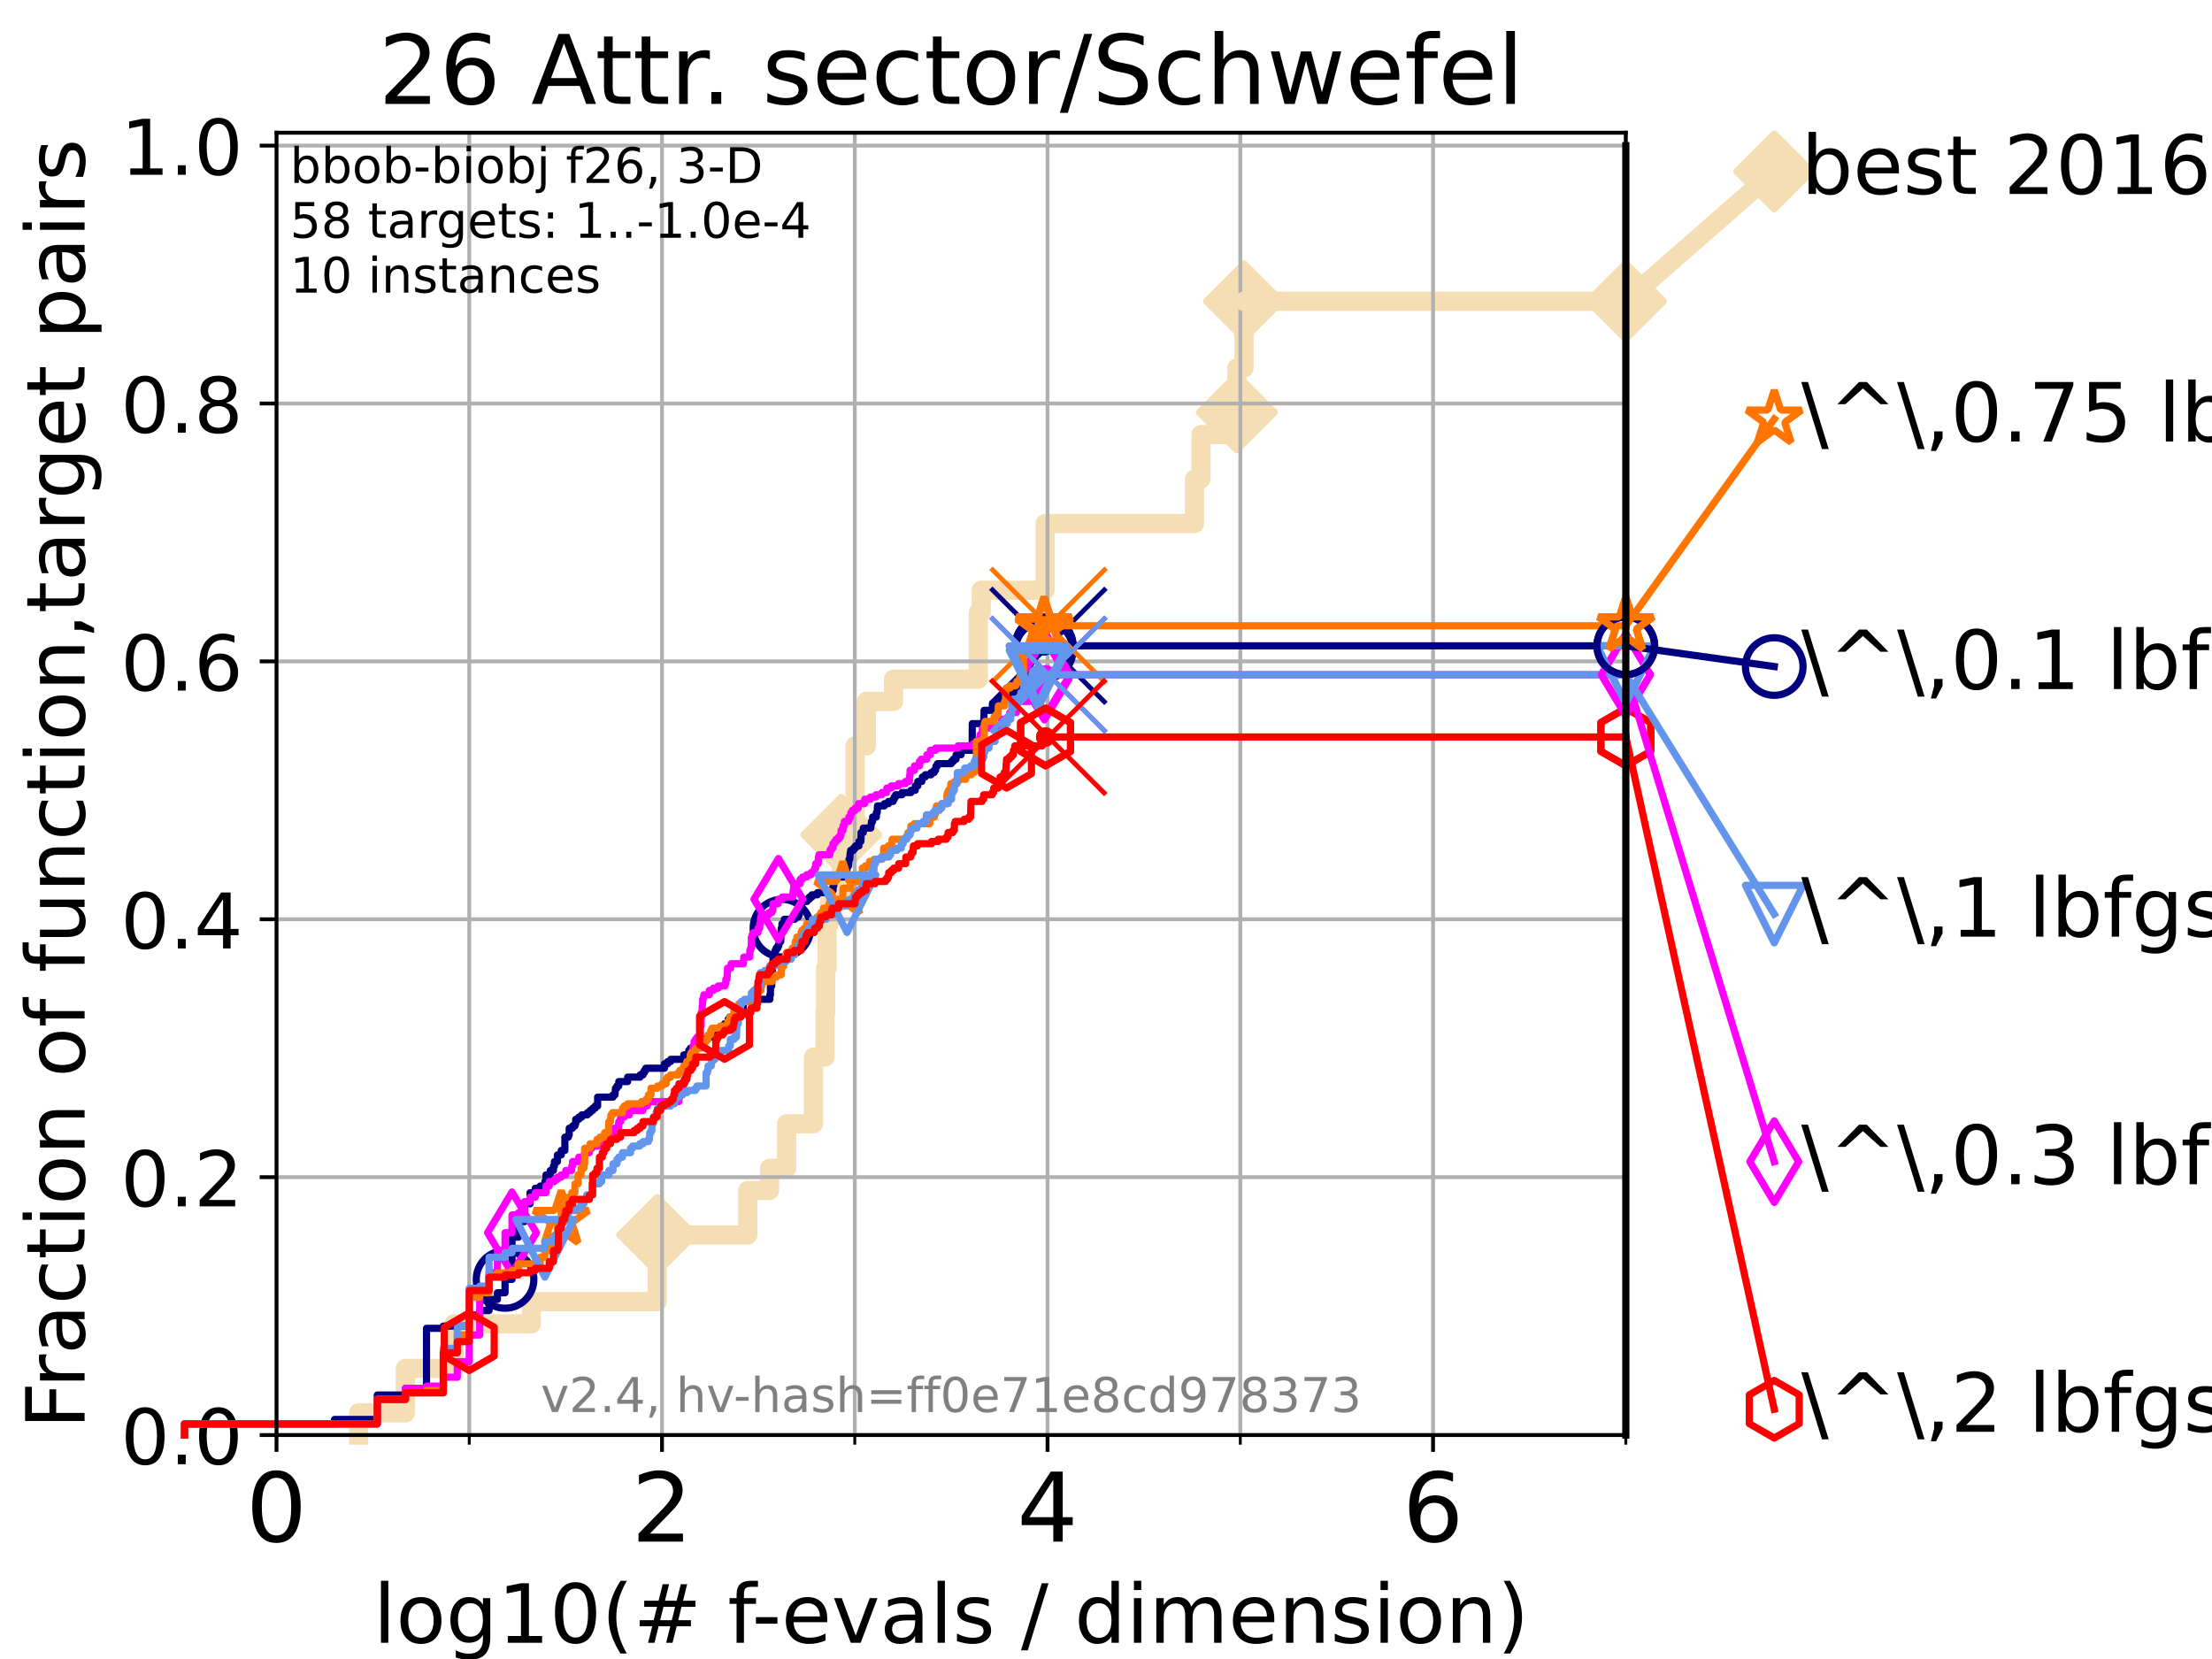 <?xml version="1.0" encoding="utf-8" standalone="no"?>
<!DOCTYPE svg PUBLIC "-//W3C//DTD SVG 1.1//EN"
  "http://www.w3.org/Graphics/SVG/1.1/DTD/svg11.dtd">
<!-- Created with matplotlib (https://matplotlib.org/) -->
<svg height="345.6pt" version="1.1" viewBox="0 0 460.8 345.6" width="460.8pt" xmlns="http://www.w3.org/2000/svg" xmlns:xlink="http://www.w3.org/1999/xlink">
 <defs>
  <style type="text/css">*{stroke-linecap:butt;stroke-linejoin:round;}</style>
 </defs>
 <g id="figure_1">
  <g id="patch_1">
   <path d="M 0 345.6 
L 460.8 345.6 
L 460.8 0 
L 0 0 
z
" style="fill:#ffffff;"/>
  </g>
  <g id="axes_1">
   <g id="patch_2">
    <path d="M 57.6 298.944 
L 338.688 298.944 
L 338.688 27.648 
L 57.6 27.648 
z
" style="fill:#ffffff;"/>
   </g>
   <g id="line2d_1">
    <path d="M 74.705 298.944 
L 74.705 294.313 
L 84.464 294.313 
L 84.464 285.05 
L 94.576 285.05 
L 94.576 275.788 
L 110.694 275.788 
L 110.694 271.157 
L 136.894 271.157 
L 136.894 257.263 
L 155.783 257.263 
L 155.783 248.001 
L 160.314 248.001 
L 160.314 243.37 
L 163.867 243.37 
L 163.867 234.107 
L 169.456 234.107 
L 169.456 220.214 
L 171.863 220.214 
L 171.863 210.951 
L 171.987 210.951 
L 171.987 201.689 
L 172.289 201.689 
L 172.289 192.426 
L 172.752 192.426 
L 172.752 187.795 
L 175.253 187.795 
L 175.253 173.901 
L 175.837 173.901 
L 175.837 169.27 
L 178.136 169.27 
L 178.136 155.377 
L 180.473 155.377 
L 180.473 146.114 
L 186.139 146.114 
L 186.139 141.483 
L 203.798 141.483 
L 203.798 127.589 
L 204.407 127.589 
L 204.407 122.958 
L 217.724 122.958 
L 217.724 109.065 
L 248.833 109.065 
L 248.833 99.802 
L 250.181 99.802 
L 250.181 90.54 
L 256.414 90.54 
L 256.414 85.909 
L 257.658 85.909 
L 257.658 76.646 
L 259.144 76.646 
L 259.144 62.753 
L 338.688 62.753 
" style="fill:none;stroke:#f5deb3;stroke-linecap:square;stroke-width:4;"/>
   </g>
   <g id="line2d_2">
    <defs>
     <path d="M 0 7.778 
L 7.778 0 
L 0 -7.778 
L -7.778 0 
z
" id="me18998ae22" style="stroke:#f5deb3;stroke-linejoin:miter;stroke-width:1.5;"/>
    </defs>
    <g>
     <use style="fill:#f5deb3;stroke:#f5deb3;stroke-linejoin:miter;stroke-width:1.5;" x="136.894" xlink:href="#me18998ae22" y="257.263"/>
     <use style="fill:#f5deb3;stroke:#f5deb3;stroke-linejoin:miter;stroke-width:1.5;" x="175.253" xlink:href="#me18998ae22" y="173.901"/>
     <use style="fill:#f5deb3;stroke:#f5deb3;stroke-linejoin:miter;stroke-width:1.5;" x="257.658" xlink:href="#me18998ae22" y="85.909"/>
     <use style="fill:#f5deb3;stroke:#f5deb3;stroke-linejoin:miter;stroke-width:1.5;" x="259.144" xlink:href="#me18998ae22" y="62.753"/>
     <use style="fill:#f5deb3;stroke:#f5deb3;stroke-linejoin:miter;stroke-width:1.5;" x="338.688" xlink:href="#me18998ae22" y="62.753"/>
    </g>
   </g>
   <g id="line2d_3">
    <path style="fill:none;stroke:#f5deb3;stroke-linecap:square;stroke-width:4;"/>
    <g/>
   </g>
   <g id="line2d_4">
    <path d="M 338.688 62.753 
L 369.608 35.706 
" style="fill:none;stroke:#f5deb3;stroke-linecap:square;stroke-width:4;"/>
    <g>
     <use style="fill:#f5deb3;stroke:#f5deb3;stroke-linejoin:miter;stroke-width:1.5;" x="338.688" xlink:href="#me18998ae22" y="62.753"/>
     <use style="fill:#f5deb3;stroke:#f5deb3;stroke-linejoin:miter;stroke-width:1.5;" x="369.608" xlink:href="#me18998ae22" y="35.706"/>
    </g>
   </g>
   <g id="matplotlib.axis_1">
    <g id="xtick_1">
     <g id="line2d_5">
      <path clip-path="url(#p2fc59b3dbf)" d="M 57.6 298.944 
L 57.6 27.648 
" style="fill:none;stroke:#b0b0b0;stroke-linecap:square;stroke-width:0.8;"/>
     </g>
     <g id="line2d_6">
      <defs>
       <path d="M 0 0 
L 0 3.5 
" id="m594ef57014" style="stroke:#000000;stroke-width:0.8;"/>
      </defs>
      <g>
       <use style="stroke:#000000;stroke-width:0.8;" x="57.6" xlink:href="#m594ef57014" y="298.944"/>
      </g>
     </g>
     <g id="text_1">
      <!-- 0 -->
      <g transform="translate(51.237 321.141)scale(0.2 -0.2)">
       <defs>
        <path d="M 31.781 66.406 
Q 24.172 66.406 20.328 58.906 
Q 16.5 51.422 16.5 36.375 
Q 16.5 21.391 20.328 13.891 
Q 24.172 6.391 31.781 6.391 
Q 39.453 6.391 43.281 13.891 
Q 47.125 21.391 47.125 36.375 
Q 47.125 51.422 43.281 58.906 
Q 39.453 66.406 31.781 66.406 
z
M 31.781 74.219 
Q 44.047 74.219 50.516 64.516 
Q 56.984 54.828 56.984 36.375 
Q 56.984 17.969 50.516 8.266 
Q 44.047 -1.422 31.781 -1.422 
Q 19.531 -1.422 13.062 8.266 
Q 6.594 17.969 6.594 36.375 
Q 6.594 54.828 13.062 64.516 
Q 19.531 74.219 31.781 74.219 
z
" id="DejaVuSans-48"/>
       </defs>
       <use xlink:href="#DejaVuSans-48"/>
      </g>
     </g>
    </g>
    <g id="xtick_2">
     <g id="line2d_7">
      <path clip-path="url(#p2fc59b3dbf)" d="M 137.911 298.944 
L 137.911 27.648 
" style="fill:none;stroke:#b0b0b0;stroke-linecap:square;stroke-width:0.8;"/>
     </g>
     <g id="line2d_8">
      <g>
       <use style="stroke:#000000;stroke-width:0.8;" x="137.911" xlink:href="#m594ef57014" y="298.944"/>
      </g>
     </g>
     <g id="text_2">
      <!-- 2 -->
      <g transform="translate(131.548 321.141)scale(0.2 -0.2)">
       <defs>
        <path d="M 19.188 8.297 
L 53.609 8.297 
L 53.609 0 
L 7.328 0 
L 7.328 8.297 
Q 12.938 14.109 22.625 23.891 
Q 32.328 33.688 34.812 36.531 
Q 39.547 41.844 41.422 45.531 
Q 43.312 49.219 43.312 52.781 
Q 43.312 58.594 39.234 62.25 
Q 35.156 65.922 28.609 65.922 
Q 23.969 65.922 18.812 64.312 
Q 13.672 62.703 7.812 59.422 
L 7.812 69.391 
Q 13.766 71.781 18.938 73 
Q 24.125 74.219 28.422 74.219 
Q 39.75 74.219 46.484 68.547 
Q 53.219 62.891 53.219 53.422 
Q 53.219 48.922 51.531 44.891 
Q 49.859 40.875 45.406 35.406 
Q 44.188 33.984 37.641 27.219 
Q 31.109 20.453 19.188 8.297 
z
" id="DejaVuSans-50"/>
       </defs>
       <use xlink:href="#DejaVuSans-50"/>
      </g>
     </g>
    </g>
    <g id="xtick_3">
     <g id="line2d_9">
      <path clip-path="url(#p2fc59b3dbf)" d="M 218.222 298.944 
L 218.222 27.648 
" style="fill:none;stroke:#b0b0b0;stroke-linecap:square;stroke-width:0.8;"/>
     </g>
     <g id="line2d_10">
      <g>
       <use style="stroke:#000000;stroke-width:0.8;" x="218.222" xlink:href="#m594ef57014" y="298.944"/>
      </g>
     </g>
     <g id="text_3">
      <!-- 4 -->
      <g transform="translate(211.859 321.141)scale(0.2 -0.2)">
       <defs>
        <path d="M 37.797 64.312 
L 12.891 25.391 
L 37.797 25.391 
z
M 35.203 72.906 
L 47.609 72.906 
L 47.609 25.391 
L 58.016 25.391 
L 58.016 17.188 
L 47.609 17.188 
L 47.609 0 
L 37.797 0 
L 37.797 17.188 
L 4.891 17.188 
L 4.891 26.703 
z
" id="DejaVuSans-52"/>
       </defs>
       <use xlink:href="#DejaVuSans-52"/>
      </g>
     </g>
    </g>
    <g id="xtick_4">
     <g id="line2d_11">
      <path clip-path="url(#p2fc59b3dbf)" d="M 298.533 298.944 
L 298.533 27.648 
" style="fill:none;stroke:#b0b0b0;stroke-linecap:square;stroke-width:0.8;"/>
     </g>
     <g id="line2d_12">
      <g>
       <use style="stroke:#000000;stroke-width:0.8;" x="298.533" xlink:href="#m594ef57014" y="298.944"/>
      </g>
     </g>
     <g id="text_4">
      <!-- 6 -->
      <g transform="translate(292.17 321.141)scale(0.2 -0.2)">
       <defs>
        <path d="M 33.016 40.375 
Q 26.375 40.375 22.484 35.828 
Q 18.609 31.297 18.609 23.391 
Q 18.609 15.531 22.484 10.953 
Q 26.375 6.391 33.016 6.391 
Q 39.656 6.391 43.531 10.953 
Q 47.406 15.531 47.406 23.391 
Q 47.406 31.297 43.531 35.828 
Q 39.656 40.375 33.016 40.375 
z
M 52.594 71.297 
L 52.594 62.312 
Q 48.875 64.062 45.094 64.984 
Q 41.312 65.922 37.594 65.922 
Q 27.828 65.922 22.672 59.328 
Q 17.531 52.734 16.797 39.406 
Q 19.672 43.656 24.016 45.922 
Q 28.375 48.188 33.594 48.188 
Q 44.578 48.188 50.953 41.516 
Q 57.328 34.859 57.328 23.391 
Q 57.328 12.156 50.688 5.359 
Q 44.047 -1.422 33.016 -1.422 
Q 20.359 -1.422 13.672 8.266 
Q 6.984 17.969 6.984 36.375 
Q 6.984 53.656 15.188 63.938 
Q 23.391 74.219 37.203 74.219 
Q 40.922 74.219 44.703 73.484 
Q 48.484 72.75 52.594 71.297 
z
" id="DejaVuSans-54"/>
       </defs>
       <use xlink:href="#DejaVuSans-54"/>
      </g>
     </g>
    </g>
    <g id="xtick_5">
     <g id="line2d_13">
      <path clip-path="url(#p2fc59b3dbf)" d="M 97.755 298.944 
L 97.755 27.648 
" style="fill:none;stroke:#b0b0b0;stroke-linecap:square;stroke-width:0.8;"/>
     </g>
     <g id="line2d_14">
      <defs>
       <path d="M 0 0 
L 0 2 
" id="mdce66eaea7" style="stroke:#000000;stroke-width:0.6;"/>
      </defs>
      <g>
       <use style="stroke:#000000;stroke-width:0.6;" x="97.755" xlink:href="#mdce66eaea7" y="298.944"/>
      </g>
     </g>
    </g>
    <g id="xtick_6">
     <g id="line2d_15">
      <path clip-path="url(#p2fc59b3dbf)" d="M 178.066 298.944 
L 178.066 27.648 
" style="fill:none;stroke:#b0b0b0;stroke-linecap:square;stroke-width:0.8;"/>
     </g>
     <g id="line2d_16">
      <g>
       <use style="stroke:#000000;stroke-width:0.6;" x="178.066" xlink:href="#mdce66eaea7" y="298.944"/>
      </g>
     </g>
    </g>
    <g id="xtick_7">
     <g id="line2d_17">
      <path clip-path="url(#p2fc59b3dbf)" d="M 258.377 298.944 
L 258.377 27.648 
" style="fill:none;stroke:#b0b0b0;stroke-linecap:square;stroke-width:0.8;"/>
     </g>
     <g id="line2d_18">
      <g>
       <use style="stroke:#000000;stroke-width:0.6;" x="258.377" xlink:href="#mdce66eaea7" y="298.944"/>
      </g>
     </g>
    </g>
    <g id="xtick_8">
     <g id="line2d_19">
      <path clip-path="url(#p2fc59b3dbf)" d="M 338.688 298.944 
L 338.688 27.648 
" style="fill:none;stroke:#b0b0b0;stroke-linecap:square;stroke-width:0.8;"/>
     </g>
     <g id="line2d_20">
      <g>
       <use style="stroke:#000000;stroke-width:0.6;" x="338.688" xlink:href="#mdce66eaea7" y="298.944"/>
      </g>
     </g>
    </g>
    <g id="text_5">
     <!-- log10(# f-evals / dimension) -->
     <g transform="translate(77.764 342.218)scale(0.17 -0.17)">
      <defs>
       <path d="M 9.422 75.984 
L 18.406 75.984 
L 18.406 0 
L 9.422 0 
z
" id="DejaVuSans-108"/>
       <path d="M 30.609 48.391 
Q 23.391 48.391 19.188 42.75 
Q 14.984 37.109 14.984 27.297 
Q 14.984 17.484 19.156 11.844 
Q 23.344 6.203 30.609 6.203 
Q 37.797 6.203 41.984 11.859 
Q 46.188 17.531 46.188 27.297 
Q 46.188 37.016 41.984 42.703 
Q 37.797 48.391 30.609 48.391 
z
M 30.609 56 
Q 42.328 56 49.016 48.375 
Q 55.719 40.766 55.719 27.297 
Q 55.719 13.875 49.016 6.219 
Q 42.328 -1.422 30.609 -1.422 
Q 18.844 -1.422 12.172 6.219 
Q 5.516 13.875 5.516 27.297 
Q 5.516 40.766 12.172 48.375 
Q 18.844 56 30.609 56 
z
" id="DejaVuSans-111"/>
       <path d="M 45.406 27.984 
Q 45.406 37.75 41.375 43.109 
Q 37.359 48.484 30.078 48.484 
Q 22.859 48.484 18.828 43.109 
Q 14.797 37.75 14.797 27.984 
Q 14.797 18.266 18.828 12.891 
Q 22.859 7.516 30.078 7.516 
Q 37.359 7.516 41.375 12.891 
Q 45.406 18.266 45.406 27.984 
z
M 54.391 6.781 
Q 54.391 -7.172 48.188 -13.984 
Q 42 -20.797 29.203 -20.797 
Q 24.469 -20.797 20.266 -20.094 
Q 16.062 -19.391 12.109 -17.922 
L 12.109 -9.188 
Q 16.062 -11.328 19.922 -12.344 
Q 23.781 -13.375 27.781 -13.375 
Q 36.625 -13.375 41.016 -8.766 
Q 45.406 -4.156 45.406 5.172 
L 45.406 9.625 
Q 42.625 4.781 38.281 2.391 
Q 33.938 0 27.875 0 
Q 17.828 0 11.672 7.656 
Q 5.516 15.328 5.516 27.984 
Q 5.516 40.672 11.672 48.328 
Q 17.828 56 27.875 56 
Q 33.938 56 38.281 53.609 
Q 42.625 51.219 45.406 46.391 
L 45.406 54.688 
L 54.391 54.688 
z
" id="DejaVuSans-103"/>
       <path d="M 12.406 8.297 
L 28.516 8.297 
L 28.516 63.922 
L 10.984 60.406 
L 10.984 69.391 
L 28.422 72.906 
L 38.281 72.906 
L 38.281 8.297 
L 54.391 8.297 
L 54.391 0 
L 12.406 0 
z
" id="DejaVuSans-49"/>
       <path d="M 31 75.875 
Q 24.469 64.656 21.281 53.656 
Q 18.109 42.672 18.109 31.391 
Q 18.109 20.125 21.312 9.062 
Q 24.516 -2 31 -13.188 
L 23.188 -13.188 
Q 15.875 -1.703 12.234 9.375 
Q 8.594 20.453 8.594 31.391 
Q 8.594 42.281 12.203 53.312 
Q 15.828 64.359 23.188 75.875 
z
" id="DejaVuSans-40"/>
       <path d="M 51.125 44 
L 36.922 44 
L 32.812 27.688 
L 47.125 27.688 
z
M 43.797 71.781 
L 38.719 51.516 
L 52.984 51.516 
L 58.109 71.781 
L 65.922 71.781 
L 60.891 51.516 
L 76.125 51.516 
L 76.125 44 
L 58.984 44 
L 54.984 27.688 
L 70.516 27.688 
L 70.516 20.219 
L 53.078 20.219 
L 48 0 
L 40.188 0 
L 45.219 20.219 
L 30.906 20.219 
L 25.875 0 
L 18.016 0 
L 23.094 20.219 
L 7.719 20.219 
L 7.719 27.688 
L 24.906 27.688 
L 29 44 
L 13.281 44 
L 13.281 51.516 
L 30.906 51.516 
L 35.891 71.781 
z
" id="DejaVuSans-35"/>
       <path id="DejaVuSans-32"/>
       <path d="M 37.109 75.984 
L 37.109 68.5 
L 28.516 68.5 
Q 23.688 68.5 21.797 66.547 
Q 19.922 64.594 19.922 59.516 
L 19.922 54.688 
L 34.719 54.688 
L 34.719 47.703 
L 19.922 47.703 
L 19.922 0 
L 10.891 0 
L 10.891 47.703 
L 2.297 47.703 
L 2.297 54.688 
L 10.891 54.688 
L 10.891 58.5 
Q 10.891 67.625 15.141 71.797 
Q 19.391 75.984 28.609 75.984 
z
" id="DejaVuSans-102"/>
       <path d="M 4.891 31.391 
L 31.203 31.391 
L 31.203 23.391 
L 4.891 23.391 
z
" id="DejaVuSans-45"/>
       <path d="M 56.203 29.594 
L 56.203 25.203 
L 14.891 25.203 
Q 15.484 15.922 20.484 11.062 
Q 25.484 6.203 34.422 6.203 
Q 39.594 6.203 44.453 7.469 
Q 49.312 8.734 54.109 11.281 
L 54.109 2.781 
Q 49.266 0.734 44.188 -0.344 
Q 39.109 -1.422 33.891 -1.422 
Q 20.797 -1.422 13.156 6.188 
Q 5.516 13.812 5.516 26.812 
Q 5.516 40.234 12.766 48.109 
Q 20.016 56 32.328 56 
Q 43.359 56 49.781 48.891 
Q 56.203 41.797 56.203 29.594 
z
M 47.219 32.234 
Q 47.125 39.594 43.094 43.984 
Q 39.062 48.391 32.422 48.391 
Q 24.906 48.391 20.391 44.141 
Q 15.875 39.891 15.188 32.172 
z
" id="DejaVuSans-101"/>
       <path d="M 2.984 54.688 
L 12.5 54.688 
L 29.594 8.797 
L 46.688 54.688 
L 56.203 54.688 
L 35.688 0 
L 23.484 0 
z
" id="DejaVuSans-118"/>
       <path d="M 34.281 27.484 
Q 23.391 27.484 19.188 25 
Q 14.984 22.516 14.984 16.5 
Q 14.984 11.719 18.141 8.906 
Q 21.297 6.109 26.703 6.109 
Q 34.188 6.109 38.703 11.406 
Q 43.219 16.703 43.219 25.484 
L 43.219 27.484 
z
M 52.203 31.203 
L 52.203 0 
L 43.219 0 
L 43.219 8.297 
Q 40.141 3.328 35.547 0.953 
Q 30.953 -1.422 24.312 -1.422 
Q 15.922 -1.422 10.953 3.297 
Q 6 8.016 6 15.922 
Q 6 25.141 12.172 29.828 
Q 18.359 34.516 30.609 34.516 
L 43.219 34.516 
L 43.219 35.406 
Q 43.219 41.609 39.141 45 
Q 35.062 48.391 27.688 48.391 
Q 23 48.391 18.547 47.266 
Q 14.109 46.141 10.016 43.891 
L 10.016 52.203 
Q 14.938 54.109 19.578 55.047 
Q 24.219 56 28.609 56 
Q 40.484 56 46.344 49.844 
Q 52.203 43.703 52.203 31.203 
z
" id="DejaVuSans-97"/>
       <path d="M 44.281 53.078 
L 44.281 44.578 
Q 40.484 46.531 36.375 47.5 
Q 32.281 48.484 27.875 48.484 
Q 21.188 48.484 17.844 46.438 
Q 14.5 44.391 14.5 40.281 
Q 14.5 37.156 16.891 35.375 
Q 19.281 33.594 26.516 31.984 
L 29.594 31.297 
Q 39.156 29.25 43.188 25.516 
Q 47.219 21.781 47.219 15.094 
Q 47.219 7.469 41.188 3.016 
Q 35.156 -1.422 24.609 -1.422 
Q 20.219 -1.422 15.453 -0.562 
Q 10.688 0.297 5.422 2 
L 5.422 11.281 
Q 10.406 8.688 15.234 7.391 
Q 20.062 6.109 24.812 6.109 
Q 31.156 6.109 34.562 8.281 
Q 37.984 10.453 37.984 14.406 
Q 37.984 18.062 35.516 20.016 
Q 33.062 21.969 24.703 23.781 
L 21.578 24.516 
Q 13.234 26.266 9.516 29.906 
Q 5.812 33.547 5.812 39.891 
Q 5.812 47.609 11.281 51.797 
Q 16.75 56 26.812 56 
Q 31.781 56 36.172 55.266 
Q 40.578 54.547 44.281 53.078 
z
" id="DejaVuSans-115"/>
       <path d="M 25.391 72.906 
L 33.688 72.906 
L 8.297 -9.281 
L 0 -9.281 
z
" id="DejaVuSans-47"/>
       <path d="M 45.406 46.391 
L 45.406 75.984 
L 54.391 75.984 
L 54.391 0 
L 45.406 0 
L 45.406 8.203 
Q 42.578 3.328 38.25 0.953 
Q 33.938 -1.422 27.875 -1.422 
Q 17.969 -1.422 11.734 6.484 
Q 5.516 14.406 5.516 27.297 
Q 5.516 40.188 11.734 48.094 
Q 17.969 56 27.875 56 
Q 33.938 56 38.25 53.625 
Q 42.578 51.266 45.406 46.391 
z
M 14.797 27.297 
Q 14.797 17.391 18.875 11.75 
Q 22.953 6.109 30.078 6.109 
Q 37.203 6.109 41.297 11.75 
Q 45.406 17.391 45.406 27.297 
Q 45.406 37.203 41.297 42.844 
Q 37.203 48.484 30.078 48.484 
Q 22.953 48.484 18.875 42.844 
Q 14.797 37.203 14.797 27.297 
z
" id="DejaVuSans-100"/>
       <path d="M 9.422 54.688 
L 18.406 54.688 
L 18.406 0 
L 9.422 0 
z
M 9.422 75.984 
L 18.406 75.984 
L 18.406 64.594 
L 9.422 64.594 
z
" id="DejaVuSans-105"/>
       <path d="M 52 44.188 
Q 55.375 50.25 60.062 53.125 
Q 64.75 56 71.094 56 
Q 79.641 56 84.281 50.016 
Q 88.922 44.047 88.922 33.016 
L 88.922 0 
L 79.891 0 
L 79.891 32.719 
Q 79.891 40.578 77.094 44.375 
Q 74.312 48.188 68.609 48.188 
Q 61.625 48.188 57.562 43.547 
Q 53.516 38.922 53.516 30.906 
L 53.516 0 
L 44.484 0 
L 44.484 32.719 
Q 44.484 40.625 41.703 44.406 
Q 38.922 48.188 33.109 48.188 
Q 26.219 48.188 22.156 43.531 
Q 18.109 38.875 18.109 30.906 
L 18.109 0 
L 9.078 0 
L 9.078 54.688 
L 18.109 54.688 
L 18.109 46.188 
Q 21.188 51.219 25.484 53.609 
Q 29.781 56 35.688 56 
Q 41.656 56 45.828 52.969 
Q 50 49.953 52 44.188 
z
" id="DejaVuSans-109"/>
       <path d="M 54.891 33.016 
L 54.891 0 
L 45.906 0 
L 45.906 32.719 
Q 45.906 40.484 42.875 44.328 
Q 39.844 48.188 33.797 48.188 
Q 26.516 48.188 22.312 43.547 
Q 18.109 38.922 18.109 30.906 
L 18.109 0 
L 9.078 0 
L 9.078 54.688 
L 18.109 54.688 
L 18.109 46.188 
Q 21.344 51.125 25.703 53.562 
Q 30.078 56 35.797 56 
Q 45.219 56 50.047 50.172 
Q 54.891 44.344 54.891 33.016 
z
" id="DejaVuSans-110"/>
       <path d="M 8.016 75.875 
L 15.828 75.875 
Q 23.141 64.359 26.781 53.312 
Q 30.422 42.281 30.422 31.391 
Q 30.422 20.453 26.781 9.375 
Q 23.141 -1.703 15.828 -13.188 
L 8.016 -13.188 
Q 14.5 -2 17.703 9.062 
Q 20.906 20.125 20.906 31.391 
Q 20.906 42.672 17.703 53.656 
Q 14.5 64.656 8.016 75.875 
z
" id="DejaVuSans-41"/>
      </defs>
      <use xlink:href="#DejaVuSans-108"/>
      <use x="27.783" xlink:href="#DejaVuSans-111"/>
      <use x="88.965" xlink:href="#DejaVuSans-103"/>
      <use x="152.441" xlink:href="#DejaVuSans-49"/>
      <use x="216.064" xlink:href="#DejaVuSans-48"/>
      <use x="279.688" xlink:href="#DejaVuSans-40"/>
      <use x="318.701" xlink:href="#DejaVuSans-35"/>
      <use x="402.49" xlink:href="#DejaVuSans-32"/>
      <use x="434.277" xlink:href="#DejaVuSans-102"/>
      <use x="463.982" xlink:href="#DejaVuSans-45"/>
      <use x="500.066" xlink:href="#DejaVuSans-101"/>
      <use x="561.59" xlink:href="#DejaVuSans-118"/>
      <use x="620.77" xlink:href="#DejaVuSans-97"/>
      <use x="682.049" xlink:href="#DejaVuSans-108"/>
      <use x="709.832" xlink:href="#DejaVuSans-115"/>
      <use x="761.932" xlink:href="#DejaVuSans-32"/>
      <use x="793.719" xlink:href="#DejaVuSans-47"/>
      <use x="827.41" xlink:href="#DejaVuSans-32"/>
      <use x="859.197" xlink:href="#DejaVuSans-100"/>
      <use x="922.674" xlink:href="#DejaVuSans-105"/>
      <use x="950.457" xlink:href="#DejaVuSans-109"/>
      <use x="1047.869" xlink:href="#DejaVuSans-101"/>
      <use x="1109.393" xlink:href="#DejaVuSans-110"/>
      <use x="1172.771" xlink:href="#DejaVuSans-115"/>
      <use x="1224.871" xlink:href="#DejaVuSans-105"/>
      <use x="1252.654" xlink:href="#DejaVuSans-111"/>
      <use x="1313.836" xlink:href="#DejaVuSans-110"/>
      <use x="1377.215" xlink:href="#DejaVuSans-41"/>
     </g>
    </g>
   </g>
   <g id="matplotlib.axis_2">
    <g id="ytick_1">
     <g id="line2d_21">
      <path clip-path="url(#p2fc59b3dbf)" d="M 57.6 298.944 
L 338.688 298.944 
" style="fill:none;stroke:#b0b0b0;stroke-linecap:square;stroke-width:0.8;"/>
     </g>
     <g id="line2d_22">
      <defs>
       <path d="M 0 0 
L -3.5 0 
" id="m776ab42f29" style="stroke:#000000;stroke-width:0.8;"/>
      </defs>
      <g>
       <use style="stroke:#000000;stroke-width:0.8;" x="57.6" xlink:href="#m776ab42f29" y="298.944"/>
      </g>
     </g>
     <g id="text_6">
      <!-- 0.0 -->
      <g transform="translate(25.155 305.023)scale(0.16 -0.16)">
       <defs>
        <path d="M 10.688 12.406 
L 21 12.406 
L 21 0 
L 10.688 0 
z
" id="DejaVuSans-46"/>
       </defs>
       <use xlink:href="#DejaVuSans-48"/>
       <use x="63.623" xlink:href="#DejaVuSans-46"/>
       <use x="95.41" xlink:href="#DejaVuSans-48"/>
      </g>
     </g>
    </g>
    <g id="ytick_2">
     <g id="line2d_23">
      <path clip-path="url(#p2fc59b3dbf)" d="M 57.6 245.222 
L 338.688 245.222 
" style="fill:none;stroke:#b0b0b0;stroke-linecap:square;stroke-width:0.8;"/>
     </g>
     <g id="line2d_24">
      <g>
       <use style="stroke:#000000;stroke-width:0.8;" x="57.6" xlink:href="#m776ab42f29" y="245.222"/>
      </g>
     </g>
     <g id="text_7">
      <!-- 0.2 -->
      <g transform="translate(25.155 251.301)scale(0.16 -0.16)">
       <use xlink:href="#DejaVuSans-48"/>
       <use x="63.623" xlink:href="#DejaVuSans-46"/>
       <use x="95.41" xlink:href="#DejaVuSans-50"/>
      </g>
     </g>
    </g>
    <g id="ytick_3">
     <g id="line2d_25">
      <path clip-path="url(#p2fc59b3dbf)" d="M 57.6 191.5 
L 338.688 191.5 
" style="fill:none;stroke:#b0b0b0;stroke-linecap:square;stroke-width:0.8;"/>
     </g>
     <g id="line2d_26">
      <g>
       <use style="stroke:#000000;stroke-width:0.8;" x="57.6" xlink:href="#m776ab42f29" y="191.5"/>
      </g>
     </g>
     <g id="text_8">
      <!-- 0.4 -->
      <g transform="translate(25.155 197.579)scale(0.16 -0.16)">
       <use xlink:href="#DejaVuSans-48"/>
       <use x="63.623" xlink:href="#DejaVuSans-46"/>
       <use x="95.41" xlink:href="#DejaVuSans-52"/>
      </g>
     </g>
    </g>
    <g id="ytick_4">
     <g id="line2d_27">
      <path clip-path="url(#p2fc59b3dbf)" d="M 57.6 137.778 
L 338.688 137.778 
" style="fill:none;stroke:#b0b0b0;stroke-linecap:square;stroke-width:0.8;"/>
     </g>
     <g id="line2d_28">
      <g>
       <use style="stroke:#000000;stroke-width:0.8;" x="57.6" xlink:href="#m776ab42f29" y="137.778"/>
      </g>
     </g>
     <g id="text_9">
      <!-- 0.6 -->
      <g transform="translate(25.155 143.857)scale(0.16 -0.16)">
       <use xlink:href="#DejaVuSans-48"/>
       <use x="63.623" xlink:href="#DejaVuSans-46"/>
       <use x="95.41" xlink:href="#DejaVuSans-54"/>
      </g>
     </g>
    </g>
    <g id="ytick_5">
     <g id="line2d_29">
      <path clip-path="url(#p2fc59b3dbf)" d="M 57.6 84.056 
L 338.688 84.056 
" style="fill:none;stroke:#b0b0b0;stroke-linecap:square;stroke-width:0.8;"/>
     </g>
     <g id="line2d_30">
      <g>
       <use style="stroke:#000000;stroke-width:0.8;" x="57.6" xlink:href="#m776ab42f29" y="84.056"/>
      </g>
     </g>
     <g id="text_10">
      <!-- 0.8 -->
      <g transform="translate(25.155 90.135)scale(0.16 -0.16)">
       <defs>
        <path d="M 31.781 34.625 
Q 24.75 34.625 20.719 30.859 
Q 16.703 27.094 16.703 20.516 
Q 16.703 13.922 20.719 10.156 
Q 24.75 6.391 31.781 6.391 
Q 38.812 6.391 42.859 10.172 
Q 46.922 13.969 46.922 20.516 
Q 46.922 27.094 42.891 30.859 
Q 38.875 34.625 31.781 34.625 
z
M 21.922 38.812 
Q 15.578 40.375 12.031 44.719 
Q 8.5 49.078 8.5 55.328 
Q 8.5 64.062 14.719 69.141 
Q 20.953 74.219 31.781 74.219 
Q 42.672 74.219 48.875 69.141 
Q 55.078 64.062 55.078 55.328 
Q 55.078 49.078 51.531 44.719 
Q 48 40.375 41.703 38.812 
Q 48.828 37.156 52.797 32.312 
Q 56.781 27.484 56.781 20.516 
Q 56.781 9.906 50.312 4.234 
Q 43.844 -1.422 31.781 -1.422 
Q 19.734 -1.422 13.25 4.234 
Q 6.781 9.906 6.781 20.516 
Q 6.781 27.484 10.781 32.312 
Q 14.797 37.156 21.922 38.812 
z
M 18.312 54.391 
Q 18.312 48.734 21.844 45.562 
Q 25.391 42.391 31.781 42.391 
Q 38.141 42.391 41.719 45.562 
Q 45.312 48.734 45.312 54.391 
Q 45.312 60.062 41.719 63.234 
Q 38.141 66.406 31.781 66.406 
Q 25.391 66.406 21.844 63.234 
Q 18.312 60.062 18.312 54.391 
z
" id="DejaVuSans-56"/>
       </defs>
       <use xlink:href="#DejaVuSans-48"/>
       <use x="63.623" xlink:href="#DejaVuSans-46"/>
       <use x="95.41" xlink:href="#DejaVuSans-56"/>
      </g>
     </g>
    </g>
    <g id="ytick_6">
     <g id="line2d_31">
      <path clip-path="url(#p2fc59b3dbf)" d="M 57.6 30.334 
L 338.688 30.334 
" style="fill:none;stroke:#b0b0b0;stroke-linecap:square;stroke-width:0.8;"/>
     </g>
     <g id="line2d_32">
      <g>
       <use style="stroke:#000000;stroke-width:0.8;" x="57.6" xlink:href="#m776ab42f29" y="30.334"/>
      </g>
     </g>
     <g id="text_11">
      <!-- 1.0 -->
      <g transform="translate(25.155 36.413)scale(0.16 -0.16)">
       <use xlink:href="#DejaVuSans-49"/>
       <use x="63.623" xlink:href="#DejaVuSans-46"/>
       <use x="95.41" xlink:href="#DejaVuSans-48"/>
      </g>
     </g>
    </g>
    <g id="text_12">
     <!-- Fraction of function,target pairs -->
     <g transform="translate(17.62 297.681)rotate(-90)scale(0.17 -0.17)">
      <defs>
       <path d="M 9.812 72.906 
L 51.703 72.906 
L 51.703 64.594 
L 19.672 64.594 
L 19.672 43.109 
L 48.578 43.109 
L 48.578 34.812 
L 19.672 34.812 
L 19.672 0 
L 9.812 0 
z
" id="DejaVuSans-70"/>
       <path d="M 41.109 46.297 
Q 39.594 47.172 37.812 47.578 
Q 36.031 48 33.891 48 
Q 26.266 48 22.188 43.047 
Q 18.109 38.094 18.109 28.812 
L 18.109 0 
L 9.078 0 
L 9.078 54.688 
L 18.109 54.688 
L 18.109 46.188 
Q 20.953 51.172 25.484 53.578 
Q 30.031 56 36.531 56 
Q 37.453 56 38.578 55.875 
Q 39.703 55.766 41.062 55.516 
z
" id="DejaVuSans-114"/>
       <path d="M 48.781 52.594 
L 48.781 44.188 
Q 44.969 46.297 41.141 47.344 
Q 37.312 48.391 33.406 48.391 
Q 24.656 48.391 19.812 42.844 
Q 14.984 37.312 14.984 27.297 
Q 14.984 17.281 19.812 11.734 
Q 24.656 6.203 33.406 6.203 
Q 37.312 6.203 41.141 7.25 
Q 44.969 8.297 48.781 10.406 
L 48.781 2.094 
Q 45.016 0.344 40.984 -0.531 
Q 36.969 -1.422 32.422 -1.422 
Q 20.062 -1.422 12.781 6.344 
Q 5.516 14.109 5.516 27.297 
Q 5.516 40.672 12.859 48.328 
Q 20.219 56 33.016 56 
Q 37.156 56 41.109 55.141 
Q 45.062 54.297 48.781 52.594 
z
" id="DejaVuSans-99"/>
       <path d="M 18.312 70.219 
L 18.312 54.688 
L 36.812 54.688 
L 36.812 47.703 
L 18.312 47.703 
L 18.312 18.016 
Q 18.312 11.328 20.141 9.422 
Q 21.969 7.516 27.594 7.516 
L 36.812 7.516 
L 36.812 0 
L 27.594 0 
Q 17.188 0 13.234 3.875 
Q 9.281 7.766 9.281 18.016 
L 9.281 47.703 
L 2.688 47.703 
L 2.688 54.688 
L 9.281 54.688 
L 9.281 70.219 
z
" id="DejaVuSans-116"/>
       <path d="M 8.5 21.578 
L 8.5 54.688 
L 17.484 54.688 
L 17.484 21.922 
Q 17.484 14.156 20.5 10.266 
Q 23.531 6.391 29.594 6.391 
Q 36.859 6.391 41.078 11.031 
Q 45.312 15.672 45.312 23.688 
L 45.312 54.688 
L 54.297 54.688 
L 54.297 0 
L 45.312 0 
L 45.312 8.406 
Q 42.047 3.422 37.719 1 
Q 33.406 -1.422 27.688 -1.422 
Q 18.266 -1.422 13.375 4.438 
Q 8.5 10.297 8.5 21.578 
z
M 31.109 56 
z
" id="DejaVuSans-117"/>
       <path d="M 11.719 12.406 
L 22.016 12.406 
L 22.016 4 
L 14.016 -11.625 
L 7.719 -11.625 
L 11.719 4 
z
" id="DejaVuSans-44"/>
       <path d="M 18.109 8.203 
L 18.109 -20.797 
L 9.078 -20.797 
L 9.078 54.688 
L 18.109 54.688 
L 18.109 46.391 
Q 20.953 51.266 25.266 53.625 
Q 29.594 56 35.594 56 
Q 45.562 56 51.781 48.094 
Q 58.016 40.188 58.016 27.297 
Q 58.016 14.406 51.781 6.484 
Q 45.562 -1.422 35.594 -1.422 
Q 29.594 -1.422 25.266 0.953 
Q 20.953 3.328 18.109 8.203 
z
M 48.688 27.297 
Q 48.688 37.203 44.609 42.844 
Q 40.531 48.484 33.406 48.484 
Q 26.266 48.484 22.188 42.844 
Q 18.109 37.203 18.109 27.297 
Q 18.109 17.391 22.188 11.75 
Q 26.266 6.109 33.406 6.109 
Q 40.531 6.109 44.609 11.75 
Q 48.688 17.391 48.688 27.297 
z
" id="DejaVuSans-112"/>
      </defs>
      <use xlink:href="#DejaVuSans-70"/>
      <use x="50.27" xlink:href="#DejaVuSans-114"/>
      <use x="91.383" xlink:href="#DejaVuSans-97"/>
      <use x="152.662" xlink:href="#DejaVuSans-99"/>
      <use x="207.643" xlink:href="#DejaVuSans-116"/>
      <use x="246.852" xlink:href="#DejaVuSans-105"/>
      <use x="274.635" xlink:href="#DejaVuSans-111"/>
      <use x="335.816" xlink:href="#DejaVuSans-110"/>
      <use x="399.195" xlink:href="#DejaVuSans-32"/>
      <use x="430.982" xlink:href="#DejaVuSans-111"/>
      <use x="492.164" xlink:href="#DejaVuSans-102"/>
      <use x="527.369" xlink:href="#DejaVuSans-32"/>
      <use x="559.156" xlink:href="#DejaVuSans-102"/>
      <use x="594.361" xlink:href="#DejaVuSans-117"/>
      <use x="657.74" xlink:href="#DejaVuSans-110"/>
      <use x="721.119" xlink:href="#DejaVuSans-99"/>
      <use x="776.1" xlink:href="#DejaVuSans-116"/>
      <use x="815.309" xlink:href="#DejaVuSans-105"/>
      <use x="843.092" xlink:href="#DejaVuSans-111"/>
      <use x="904.273" xlink:href="#DejaVuSans-110"/>
      <use x="967.652" xlink:href="#DejaVuSans-44"/>
      <use x="999.439" xlink:href="#DejaVuSans-116"/>
      <use x="1038.648" xlink:href="#DejaVuSans-97"/>
      <use x="1099.928" xlink:href="#DejaVuSans-114"/>
      <use x="1139.291" xlink:href="#DejaVuSans-103"/>
      <use x="1202.768" xlink:href="#DejaVuSans-101"/>
      <use x="1264.291" xlink:href="#DejaVuSans-116"/>
      <use x="1303.5" xlink:href="#DejaVuSans-32"/>
      <use x="1335.287" xlink:href="#DejaVuSans-112"/>
      <use x="1398.764" xlink:href="#DejaVuSans-97"/>
      <use x="1460.043" xlink:href="#DejaVuSans-105"/>
      <use x="1487.826" xlink:href="#DejaVuSans-114"/>
      <use x="1528.939" xlink:href="#DejaVuSans-115"/>
     </g>
    </g>
   </g>
   <g id="line2d_33">
    <defs>
     <path d="M 0 1.5 
C 0.398 1.5 0.779 1.342 1.061 1.061 
C 1.342 0.779 1.5 0.398 1.5 0 
C 1.5 -0.398 1.342 -0.779 1.061 -1.061 
C 0.779 -1.342 0.398 -1.5 0 -1.5 
C -0.398 -1.5 -0.779 -1.342 -1.061 -1.061 
C -1.342 -0.779 -1.5 -0.398 -1.5 0 
C -1.5 0.398 -1.342 0.779 -1.061 1.061 
C -0.779 1.342 -0.398 1.5 0 1.5 
z
" id="m643b913b41" style="stroke:#f5deb3;"/>
    </defs>
    <g>
     <use style="fill:#f5deb3;stroke:#f5deb3;" x="259.144" xlink:href="#m643b913b41" y="62.753"/>
     <use style="fill:#f5deb3;stroke:#f5deb3;" x="259.144" xlink:href="#m643b913b41" y="62.753"/>
    </g>
   </g>
   <g id="line2d_34">
    <defs>
     <path d="M 0 1.5 
C 0.398 1.5 0.779 1.342 1.061 1.061 
C 1.342 0.779 1.5 0.398 1.5 0 
C 1.5 -0.398 1.342 -0.779 1.061 -1.061 
C 0.779 -1.342 0.398 -1.5 0 -1.5 
C -0.398 -1.5 -0.779 -1.342 -1.061 -1.061 
C -1.342 -0.779 -1.5 -0.398 -1.5 0 
C -1.5 0.398 -1.342 0.779 -1.061 1.061 
C -0.779 1.342 -0.398 1.5 0 1.5 
z
" id="m3b22a5069c" style="stroke:#000080;"/>
    </defs>
    <g>
     <use style="fill:#000080;stroke:#000080;" x="217.525" xlink:href="#m3b22a5069c" y="134.536"/>
     <use style="fill:#000080;stroke:#000080;" x="217.525" xlink:href="#m3b22a5069c" y="134.536"/>
    </g>
   </g>
   <g id="line2d_35">
    <path d="M 38.441 298.944 
L 38.441 296.628 
L 69.688 296.628 
L 69.688 295.702 
L 78.596 295.702 
L 78.596 290.608 
L 84.464 290.608 
L 84.464 289.218 
L 88.847 289.218 
L 88.847 276.714 
L 92.347 276.714 
L 92.347 276.251 
L 97.755 276.251 
L 97.755 273.935 
L 99.938 273.935 
L 99.938 273.009 
L 101.878 273.009 
L 101.878 270.694 
L 103.623 270.694 
L 103.623 269.304 
L 105.21 269.304 
L 105.21 266.526 
L 106.664 266.526 
L 106.664 257.726 
L 108.006 257.726 
L 108.006 254.484 
L 109.252 254.484 
L 109.252 250.779 
L 110.415 250.779 
L 110.415 248.464 
L 111.506 248.464 
L 111.506 247.538 
L 112.532 247.538 
L 112.532 247.075 
L 113.501 247.075 
L 113.501 246.148 
L 113.735 246.148 
L 113.735 244.759 
L 114.641 244.759 
L 114.641 243.833 
L 115.291 243.833 
L 115.291 242.906 
L 115.502 242.906 
L 115.502 241.98 
L 116.122 241.98 
L 116.122 240.591 
L 116.914 240.591 
L 116.914 239.665 
L 117.673 239.665 
L 117.673 236.886 
L 118.4 236.886 
L 118.4 236.423 
L 118.577 236.423 
L 118.577 235.033 
L 119.267 235.033 
L 119.267 234.57 
L 119.768 234.57 
L 119.768 234.107 
L 119.932 234.107 
L 119.932 233.181 
L 120.572 233.181 
L 120.572 232.718 
L 121.189 232.718 
L 121.189 232.255 
L 122.362 232.255 
L 122.362 231.792 
L 122.92 231.792 
L 122.92 231.328 
L 123.461 231.328 
L 123.461 230.865 
L 123.985 230.865 
L 123.985 230.402 
L 124.495 230.402 
L 124.495 228.55 
L 127.695 228.55 
L 127.695 228.087 
L 128.108 228.087 
L 128.21 226.697 
L 128.511 226.697 
L 128.511 226.234 
L 128.905 226.234 
L 128.905 225.308 
L 130.752 225.308 
L 130.752 224.382 
L 133.353 224.382 
L 133.353 223.918 
L 133.947 223.918 
L 133.947 223.455 
L 134.236 223.455 
L 134.236 222.992 
L 134.521 222.992 
L 134.521 222.529 
L 138.426 222.529 
L 138.426 221.603 
L 139.091 221.603 
L 139.091 221.14 
L 139.731 221.14 
L 139.731 220.677 
L 142.442 220.677 
L 142.442 219.75 
L 143.486 219.75 
L 143.486 218.824 
L 143.82 218.824 
L 143.82 218.361 
L 145.098 218.361 
L 145.098 217.898 
L 145.441 217.898 
L 145.441 217.435 
L 145.777 217.435 
L 145.777 216.509 
L 147.47 216.509 
L 147.47 216.045 
L 148.481 216.045 
L 148.481 215.582 
L 149.882 215.582 
L 149.882 215.119 
L 150.258 215.119 
L 150.258 214.193 
L 150.933 214.193 
L 150.933 213.267 
L 151.687 213.267 
L 151.687 212.34 
L 152.001 212.34 
L 152.001 211.877 
L 153.008 211.877 
L 153.008 210.951 
L 154.372 210.951 
L 154.372 210.025 
L 154.819 210.025 
L 154.819 209.099 
L 154.972 209.099 
L 154.972 208.635 
L 157.548 208.635 
L 157.548 208.172 
L 160.378 208.172 
L 160.378 207.246 
L 160.49 207.246 
L 160.506 205.394 
L 160.759 205.394 
L 160.821 202.152 
L 160.884 202.152 
L 160.946 200.762 
L 161.039 200.762 
L 161.039 199.836 
L 161.238 199.836 
L 161.253 198.91 
L 161.481 198.91 
L 161.481 197.984 
L 161.675 197.984 
L 161.675 197.521 
L 162.029 197.521 
L 162.029 197.057 
L 162.232 197.057 
L 162.232 196.594 
L 162.346 196.594 
L 162.346 196.131 
L 162.645 196.131 
L 162.729 193.816 
L 162.757 193.816 
L 162.757 193.353 
L 162.896 193.353 
L 162.896 192.426 
L 163.389 192.426 
L 163.402 191.5 
L 165.555 191.5 
L 165.555 191.037 
L 166.289 191.037 
L 166.289 190.574 
L 166.516 190.574 
L 166.516 189.648 
L 166.685 189.648 
L 166.685 189.184 
L 166.873 189.184 
L 166.873 188.721 
L 167.005 188.721 
L 167.005 187.795 
L 168.11 187.795 
L 168.11 187.332 
L 168.597 187.332 
L 168.597 186.869 
L 169.129 186.869 
L 169.129 186.406 
L 170.292 186.406 
L 170.292 185.943 
L 171.937 185.943 
L 171.937 185.479 
L 173.546 185.479 
L 173.546 184.553 
L 173.696 184.553 
L 173.726 183.164 
L 174.117 183.164 
L 174.117 182.701 
L 176.041 182.701 
L 176.047 181.311 
L 176.377 181.311 
L 176.377 180.848 
L 176.504 180.848 
L 176.504 180.385 
L 176.776 180.385 
L 176.869 178.996 
L 177.012 178.996 
L 177.117 177.606 
L 177.208 177.606 
L 177.208 177.143 
L 177.797 177.143 
L 177.797 176.68 
L 178.194 176.68 
L 178.194 176.217 
L 178.939 176.217 
L 178.939 175.291 
L 179.338 175.291 
L 179.381 173.438 
L 179.834 173.438 
L 179.834 172.512 
L 181.395 172.512 
L 181.491 171.586 
L 181.548 171.586 
L 181.548 171.123 
L 181.785 171.123 
L 181.785 170.196 
L 182.566 170.196 
L 182.566 169.27 
L 182.744 169.27 
L 182.798 167.881 
L 184.226 167.881 
L 184.226 167.418 
L 185.087 167.418 
L 185.087 166.955 
L 186.054 166.955 
L 186.054 166.492 
L 186.292 166.492 
L 186.292 166.028 
L 186.572 166.028 
L 186.572 165.565 
L 187.915 165.565 
L 187.915 165.102 
L 189.775 165.102 
L 189.775 164.639 
L 190.667 164.639 
L 190.667 163.713 
L 191.192 163.713 
L 191.192 162.787 
L 192.042 162.787 
L 192.141 161.86 
L 192.738 161.86 
L 192.738 161.397 
L 193.962 161.397 
L 193.962 160.934 
L 194.6 160.934 
L 194.6 160.471 
L 194.89 160.471 
L 195 159.545 
L 195.295 159.545 
L 195.295 159.082 
L 198.179 159.082 
L 198.179 158.618 
L 198.598 158.618 
L 198.598 158.155 
L 199.164 158.155 
L 199.164 157.229 
L 200.22 157.229 
L 200.22 156.303 
L 202.523 156.303 
L 202.541 150.745 
L 204.913 150.745 
L 205.016 147.967 
L 206.735 147.967 
L 206.739 146.577 
L 208.648 146.577 
L 208.664 144.725 
L 210.224 144.725 
L 210.224 144.262 
L 211.732 144.262 
L 211.732 143.799 
L 212.633 143.799 
L 212.74 142.872 
L 212.97 142.872 
L 212.97 142.409 
L 213.466 142.409 
L 213.466 141.946 
L 214.45 141.946 
L 214.483 138.241 
L 214.713 138.241 
L 214.713 137.315 
L 214.825 137.315 
L 214.866 135.926 
L 216.606 135.926 
L 216.606 135.462 
L 217.525 135.462 
L 217.525 134.536 
L 338.688 134.536 
L 338.688 134.536 
" style="fill:none;stroke:#000080;stroke-linecap:square;stroke-width:1.5;"/>
   </g>
   <g id="line2d_36">
    <defs>
     <path d="M 0 6 
C 1.591 6 3.117 5.368 4.243 4.243 
C 5.368 3.117 6 1.591 6 0 
C 6 -1.591 5.368 -3.117 4.243 -4.243 
C 3.117 -5.368 1.591 -6 0 -6 
C -1.591 -6 -3.117 -5.368 -4.243 -4.243 
C -5.368 -3.117 -6 -1.591 -6 0 
C -6 1.591 -5.368 3.117 -4.243 4.243 
C -3.117 5.368 -1.591 6 0 6 
z
" id="mf0e84527df" style="stroke:#000080;stroke-width:1.5;"/>
    </defs>
    <g>
     <use style="fill-opacity:0;stroke:#000080;stroke-width:1.5;" x="105.21" xlink:href="#mf0e84527df" y="266.526"/>
     <use style="fill-opacity:0;stroke:#000080;stroke-width:1.5;" x="162.896" xlink:href="#mf0e84527df" y="193.353"/>
     <use style="fill-opacity:0;stroke:#000080;stroke-width:1.5;" x="217.525" xlink:href="#mf0e84527df" y="135.462"/>
     <use style="fill-opacity:0;stroke:#000080;stroke-width:1.5;" x="217.525" xlink:href="#mf0e84527df" y="134.536"/>
     <use style="fill-opacity:0;stroke:#000080;stroke-width:1.5;" x="217.525" xlink:href="#mf0e84527df" y="134.536"/>
     <use style="fill-opacity:0;stroke:#000080;stroke-width:1.5;" x="338.688" xlink:href="#mf0e84527df" y="134.536"/>
    </g>
   </g>
   <g id="line2d_37">
    <path style="fill:none;stroke:#000080;stroke-linecap:square;stroke-width:1.5;"/>
    <g/>
   </g>
   <g id="line2d_38">
    <path clip-path="url(#p2fc59b3dbf)" d="M 218.396 134.536 
" style="fill:none;stroke:#000080;stroke-linecap:square;stroke-width:1.5;"/>
    <defs>
     <path d="M -12 12 
L 12 -12 
M -12 -12 
L 12 12 
" id="mc6160ad5d8" style="stroke:#000080;"/>
    </defs>
    <g clip-path="url(#p2fc59b3dbf)">
     <use style="fill:#000080;stroke:#000080;" x="218.396" xlink:href="#mc6160ad5d8" y="134.536"/>
    </g>
   </g>
   <g id="line2d_39">
    <defs>
     <path d="M 0 1.5 
C 0.398 1.5 0.779 1.342 1.061 1.061 
C 1.342 0.779 1.5 0.398 1.5 0 
C 1.5 -0.398 1.342 -0.779 1.061 -1.061 
C 0.779 -1.342 0.398 -1.5 0 -1.5 
C -0.398 -1.5 -0.779 -1.342 -1.061 -1.061 
C -1.342 -0.779 -1.5 -0.398 -1.5 0 
C -1.5 0.398 -1.342 0.779 -1.061 1.061 
C -0.779 1.342 -0.398 1.5 0 1.5 
z
" id="m3c1ae0b145" style="stroke:#ff00ff;"/>
    </defs>
    <g>
     <use style="fill:#ff00ff;stroke:#ff00ff;" x="217.849" xlink:href="#m3c1ae0b145" y="140.557"/>
     <use style="fill:#ff00ff;stroke:#ff00ff;" x="217.849" xlink:href="#m3c1ae0b145" y="140.557"/>
    </g>
   </g>
   <g id="line2d_40">
    <path d="M 38.441 298.944 
L 38.441 296.628 
L 78.596 296.628 
L 78.596 291.534 
L 84.464 291.534 
L 84.464 289.218 
L 88.847 289.218 
L 88.847 288.755 
L 92.347 288.755 
L 92.347 286.903 
L 95.26 286.903 
L 95.26 283.661 
L 97.755 283.661 
L 97.755 278.104 
L 99.938 278.104 
L 99.938 268.378 
L 101.878 268.378 
L 101.878 265.136 
L 103.623 265.136 
L 103.623 260.505 
L 105.21 260.505 
L 105.21 256.8 
L 106.664 256.8 
L 106.664 253.095 
L 108.006 253.095 
L 108.006 252.632 
L 109.252 252.632 
L 109.252 250.316 
L 110.415 250.316 
L 110.415 249.39 
L 111.506 249.39 
L 111.506 248.464 
L 113.735 248.464 
L 113.735 247.075 
L 114.419 247.075 
L 114.419 246.148 
L 115.502 246.148 
L 115.502 245.685 
L 116.122 245.685 
L 116.122 245.222 
L 116.914 245.222 
L 116.914 244.759 
L 117.857 244.759 
L 117.857 243.833 
L 119.097 243.833 
L 119.097 242.906 
L 119.267 242.906 
L 119.267 241.98 
L 120.572 241.98 
L 120.572 241.054 
L 121.785 241.054 
L 121.785 240.128 
L 122.782 240.128 
L 122.782 239.201 
L 123.327 239.201 
L 123.327 238.738 
L 124.989 238.738 
L 124.989 237.812 
L 125.823 237.812 
L 125.823 236.886 
L 127.379 236.886 
L 127.379 235.96 
L 127.59 235.96 
L 127.59 235.496 
L 128.006 235.496 
L 128.006 235.033 
L 128.808 235.033 
L 128.905 233.644 
L 129.291 233.644 
L 129.291 232.718 
L 130.037 232.718 
L 130.037 232.255 
L 131.099 232.255 
L 131.099 231.328 
L 133.947 231.328 
L 133.947 230.402 
L 134.801 230.402 
L 134.801 229.939 
L 135.077 229.939 
L 135.077 229.476 
L 141.426 229.476 
L 141.426 228.55 
L 141.615 228.55 
L 141.615 228.087 
L 141.987 228.087 
L 141.987 226.697 
L 142.261 226.697 
L 142.352 225.308 
L 142.797 225.308 
L 142.884 223.455 
L 143.23 223.455 
L 143.23 222.992 
L 143.401 222.992 
L 143.401 222.066 
L 143.57 222.066 
L 143.57 221.603 
L 143.82 221.603 
L 143.82 220.677 
L 143.985 220.677 
L 144.067 219.287 
L 144.31 219.287 
L 144.391 217.898 
L 144.59 217.898 
L 144.59 216.972 
L 144.865 216.972 
L 144.865 216.509 
L 145.213 216.509 
L 145.213 216.045 
L 145.777 216.045 
L 145.777 215.582 
L 145.925 215.582 
L 145.925 213.73 
L 146.071 213.73 
L 146.071 210.951 
L 146.216 210.951 
L 146.324 209.099 
L 146.36 209.099 
L 146.36 208.172 
L 146.503 208.172 
L 146.609 207.246 
L 147.77 207.246 
L 147.77 206.32 
L 148.608 206.32 
L 148.608 205.857 
L 149.587 205.857 
L 149.587 205.394 
L 151.015 205.394 
L 151.015 204.931 
L 151.206 204.931 
L 151.206 204.004 
L 151.448 204.004 
L 151.555 201.689 
L 152.207 201.689 
L 152.309 200.762 
L 154.863 200.762 
L 154.95 199.373 
L 156.196 199.373 
L 156.196 197.984 
L 156.358 197.984 
L 156.358 197.521 
L 156.519 197.521 
L 156.519 195.205 
L 156.678 195.205 
L 156.678 194.742 
L 156.953 194.742 
L 156.953 194.279 
L 157.902 194.279 
L 157.902 193.353 
L 158.25 193.353 
L 158.268 192.426 
L 158.394 192.426 
L 158.466 191.037 
L 158.608 191.037 
L 158.608 190.574 
L 160.152 190.574 
L 160.152 190.111 
L 160.79 190.111 
L 160.79 189.648 
L 161.008 189.648 
L 161.039 188.258 
L 162.087 188.258 
L 162.159 187.332 
L 162.965 187.332 
L 162.965 186.869 
L 165.145 186.869 
L 165.23 185.479 
L 165.278 185.479 
L 165.387 184.553 
L 165.955 184.553 
L 165.955 184.09 
L 166.685 184.09 
L 166.685 183.164 
L 167.169 183.164 
L 167.169 182.701 
L 168.038 182.701 
L 168.038 182.238 
L 168.953 182.238 
L 168.953 181.775 
L 169.494 181.775 
L 169.494 181.311 
L 169.702 181.311 
L 169.702 180.848 
L 169.916 180.848 
L 169.916 179.922 
L 170.455 179.922 
L 170.482 178.533 
L 170.598 178.533 
L 170.598 178.07 
L 172.87 178.07 
L 172.87 177.143 
L 173.15 177.143 
L 173.15 176.68 
L 173.516 176.68 
L 173.516 175.754 
L 173.845 175.754 
L 173.845 175.291 
L 174.182 175.291 
L 174.182 174.828 
L 174.704 174.828 
L 174.704 174.365 
L 175.067 174.365 
L 175.067 173.901 
L 175.205 173.901 
L 175.205 172.975 
L 175.618 172.975 
L 175.618 172.049 
L 175.903 172.049 
L 175.903 171.123 
L 176.788 171.123 
L 176.844 170.196 
L 177.19 170.196 
L 177.263 169.27 
L 177.559 169.27 
L 177.559 168.807 
L 178.13 168.807 
L 178.13 168.344 
L 178.778 168.344 
L 178.817 167.418 
L 180.141 167.418 
L 180.141 166.492 
L 181.328 166.492 
L 181.328 166.028 
L 182.471 166.028 
L 182.471 165.565 
L 183.692 165.565 
L 183.692 165.102 
L 184.686 165.102 
L 184.734 164.176 
L 185.653 164.176 
L 185.653 163.713 
L 187.186 163.713 
L 187.186 163.25 
L 188.631 163.25 
L 188.631 162.787 
L 189.43 162.787 
L 189.518 161.397 
L 189.578 161.397 
L 189.578 160.471 
L 190.5 160.471 
L 190.5 159.545 
L 191.545 159.545 
L 191.545 158.618 
L 191.896 158.618 
L 191.896 158.155 
L 193.078 158.155 
L 193.078 157.229 
L 193.802 157.229 
L 193.802 156.303 
L 194.89 156.303 
L 194.89 155.84 
L 199.568 155.84 
L 199.568 155.377 
L 202.724 155.377 
L 202.724 154.914 
L 203.443 154.914 
L 203.443 154.45 
L 203.94 154.45 
L 203.94 153.987 
L 204.158 153.987 
L 204.158 153.061 
L 204.511 153.061 
L 204.511 152.598 
L 204.642 152.598 
L 204.642 151.672 
L 207.085 151.672 
L 207.085 151.209 
L 208.601 151.209 
L 208.696 149.819 
L 210.35 149.819 
L 210.366 148.43 
L 211.757 148.43 
L 211.774 146.114 
L 214.44 146.114 
L 214.44 145.188 
L 214.756 145.188 
L 214.756 144.725 
L 216.391 144.725 
L 216.391 143.799 
L 216.674 143.799 
L 216.692 142.409 
L 217.571 142.409 
L 217.571 141.483 
L 217.849 141.483 
L 217.849 140.557 
L 338.688 140.557 
L 338.688 140.557 
" style="fill:none;stroke:#ff00ff;stroke-linecap:square;stroke-width:1.5;"/>
   </g>
   <g id="line2d_41">
    <defs>
     <path d="M 0 8.485 
L 5.091 0 
L 0 -8.485 
L -5.091 0 
z
" id="m6db074b754" style="stroke:#ff00ff;stroke-linejoin:miter;stroke-width:1.5;"/>
    </defs>
    <g>
     <use style="fill-opacity:0;stroke:#ff00ff;stroke-linejoin:miter;stroke-width:1.5;" x="106.664" xlink:href="#m6db074b754" y="256.8"/>
     <use style="fill-opacity:0;stroke:#ff00ff;stroke-linejoin:miter;stroke-width:1.5;" x="162.159" xlink:href="#m6db074b754" y="187.332"/>
     <use style="fill-opacity:0;stroke:#ff00ff;stroke-linejoin:miter;stroke-width:1.5;" x="217.571" xlink:href="#m6db074b754" y="141.483"/>
     <use style="fill-opacity:0;stroke:#ff00ff;stroke-linejoin:miter;stroke-width:1.5;" x="217.849" xlink:href="#m6db074b754" y="140.557"/>
     <use style="fill-opacity:0;stroke:#ff00ff;stroke-linejoin:miter;stroke-width:1.5;" x="217.849" xlink:href="#m6db074b754" y="140.557"/>
     <use style="fill-opacity:0;stroke:#ff00ff;stroke-linejoin:miter;stroke-width:1.5;" x="338.688" xlink:href="#m6db074b754" y="140.557"/>
    </g>
   </g>
   <g id="line2d_42">
    <path style="fill:none;stroke:#ff00ff;stroke-linecap:square;stroke-width:1.5;"/>
    <g/>
   </g>
   <g id="line2d_43">
    <path clip-path="url(#p2fc59b3dbf)" d="M 218.403 140.557 
" style="fill:none;stroke:#ff00ff;stroke-linecap:square;stroke-width:1.5;"/>
    <defs>
     <path d="M -12 12 
L 12 -12 
M -12 -12 
L 12 12 
" id="m6b2911d37d" style="stroke:#ff00ff;"/>
    </defs>
    <g clip-path="url(#p2fc59b3dbf)">
     <use style="fill:#ff00ff;stroke:#ff00ff;" x="218.403" xlink:href="#m6b2911d37d" y="140.557"/>
    </g>
   </g>
   <g id="line2d_44">
    <defs>
     <path d="M 0 1.5 
C 0.398 1.5 0.779 1.342 1.061 1.061 
C 1.342 0.779 1.5 0.398 1.5 0 
C 1.5 -0.398 1.342 -0.779 1.061 -1.061 
C 0.779 -1.342 0.398 -1.5 0 -1.5 
C -0.398 -1.5 -0.779 -1.342 -1.061 -1.061 
C -1.342 -0.779 -1.5 -0.398 -1.5 0 
C -1.5 0.398 -1.342 0.779 -1.061 1.061 
C -0.779 1.342 -0.398 1.5 0 1.5 
z
" id="me892f50b41" style="stroke:#ff7500;"/>
    </defs>
    <g>
     <use style="fill:#ff7500;stroke:#ff7500;" x="217.503" xlink:href="#me892f50b41" y="130.368"/>
     <use style="fill:#ff7500;stroke:#ff7500;" x="217.503" xlink:href="#me892f50b41" y="130.368"/>
    </g>
   </g>
   <g id="line2d_45">
    <path d="M 38.441 298.944 
L 38.441 296.628 
L 78.596 296.628 
L 78.596 291.534 
L 84.464 291.534 
L 84.464 290.145 
L 88.847 290.145 
L 88.847 289.682 
L 92.347 289.682 
L 92.347 281.809 
L 95.26 281.809 
L 95.26 278.104 
L 97.755 278.104 
L 97.755 270.231 
L 99.938 270.231 
L 99.938 269.304 
L 101.878 269.304 
L 101.878 265.599 
L 103.623 265.599 
L 103.623 265.136 
L 106.664 265.136 
L 106.664 264.673 
L 108.006 264.673 
L 108.006 263.284 
L 112.532 263.284 
L 112.532 261.894 
L 113.501 261.894 
L 113.501 260.505 
L 114.419 260.505 
L 114.419 259.116 
L 115.291 259.116 
L 115.291 258.653 
L 116.122 258.653 
L 116.122 254.021 
L 116.914 254.021 
L 116.914 250.779 
L 117.673 250.779 
L 117.673 249.853 
L 118.4 249.853 
L 118.4 249.39 
L 119.097 249.39 
L 119.097 248.464 
L 119.768 248.464 
L 119.768 246.611 
L 120.414 246.611 
L 120.414 244.759 
L 121.037 244.759 
L 121.037 243.37 
L 121.638 243.37 
L 121.638 242.443 
L 121.785 242.443 
L 121.785 239.201 
L 122.92 239.201 
L 122.92 238.275 
L 124.369 238.275 
L 124.369 237.349 
L 124.989 237.349 
L 124.989 236.886 
L 125.939 236.886 
L 125.939 235.96 
L 126.729 235.96 
L 126.839 233.644 
L 127.165 233.644 
L 127.272 232.255 
L 127.59 232.255 
L 127.59 231.792 
L 129.668 231.792 
L 129.668 230.865 
L 130.037 230.865 
L 130.037 230.402 
L 130.752 230.402 
L 130.752 229.939 
L 133.652 229.939 
L 133.652 229.476 
L 134.591 229.476 
L 134.591 229.013 
L 135.077 229.013 
L 135.077 228.087 
L 135.615 228.087 
L 135.615 226.697 
L 136.955 226.697 
L 136.955 226.234 
L 137.911 226.234 
L 137.911 225.771 
L 138.762 225.771 
L 138.762 224.845 
L 139.036 224.845 
L 139.036 224.382 
L 139.678 224.382 
L 139.678 223.918 
L 141.283 223.918 
L 141.283 223.455 
L 141.615 223.455 
L 141.615 222.992 
L 142.397 222.992 
L 142.397 222.066 
L 143.058 222.066 
L 143.058 221.14 
L 143.779 221.14 
L 143.779 219.75 
L 143.944 219.75 
L 143.944 219.287 
L 144.904 219.287 
L 144.904 218.361 
L 146.107 218.361 
L 146.107 217.435 
L 146.679 217.435 
L 146.679 216.972 
L 147.13 216.972 
L 147.13 216.509 
L 147.503 216.509 
L 147.503 215.582 
L 148.064 215.582 
L 148.064 214.656 
L 148.322 214.656 
L 148.322 214.193 
L 150.057 214.193 
L 150.057 213.73 
L 151.608 213.73 
L 151.608 212.804 
L 152.027 212.804 
L 152.027 211.877 
L 152.811 211.877 
L 152.91 210.025 
L 153.633 210.025 
L 153.633 209.562 
L 153.914 209.562 
L 153.914 209.099 
L 154.574 209.099 
L 154.574 208.635 
L 156.338 208.635 
L 156.338 208.172 
L 156.539 208.172 
L 156.539 207.246 
L 157.567 207.246 
L 157.567 206.783 
L 157.717 206.783 
L 157.717 206.32 
L 158.537 206.32 
L 158.537 205.394 
L 158.679 205.394 
L 158.679 204.467 
L 160.868 204.467 
L 160.868 203.541 
L 161.779 203.541 
L 161.779 203.078 
L 162.729 203.078 
L 162.757 201.689 
L 162.924 201.689 
L 162.924 201.226 
L 163.253 201.226 
L 163.253 199.836 
L 163.483 199.836 
L 163.483 199.373 
L 163.656 199.373 
L 163.656 198.91 
L 163.815 198.91 
L 163.815 198.447 
L 164.812 198.447 
L 164.812 197.984 
L 165.047 197.984 
L 165.047 197.521 
L 165.567 197.521 
L 165.673 196.131 
L 165.955 196.131 
L 166.002 195.205 
L 166.884 195.205 
L 166.884 194.279 
L 167.016 194.279 
L 167.016 193.816 
L 167.534 193.816 
L 167.534 193.353 
L 168.038 193.353 
L 168.038 192.426 
L 169.636 192.426 
L 169.636 191.963 
L 170.201 191.963 
L 170.201 191.037 
L 170.732 191.037 
L 170.732 190.574 
L 171.021 190.574 
L 171.021 190.111 
L 171.57 190.111 
L 171.57 189.184 
L 173.011 189.184 
L 173.011 188.721 
L 173.433 188.721 
L 173.433 187.795 
L 173.882 187.795 
L 173.882 187.332 
L 175.557 187.332 
L 175.611 185.016 
L 177.08 185.016 
L 177.19 183.627 
L 179.175 183.627 
L 179.219 182.238 
L 179.638 182.238 
L 179.638 180.848 
L 180.249 180.848 
L 180.249 180.385 
L 181.134 180.385 
L 181.134 179.459 
L 182.087 179.459 
L 182.087 178.996 
L 183.797 178.996 
L 183.797 178.533 
L 183.942 178.533 
L 183.942 178.07 
L 184.071 178.07 
L 184.071 176.68 
L 185.013 176.68 
L 185.013 176.217 
L 185.773 176.217 
L 185.844 174.828 
L 188.672 174.828 
L 188.672 174.365 
L 189.14 174.365 
L 189.14 173.438 
L 189.665 173.438 
L 189.754 172.049 
L 190.443 172.049 
L 190.443 171.586 
L 193.682 171.586 
L 193.682 170.66 
L 193.852 170.66 
L 193.852 170.196 
L 194.651 170.196 
L 194.651 169.733 
L 194.832 169.733 
L 194.832 168.807 
L 195.038 168.807 
L 195.09 167.881 
L 196.175 167.881 
L 196.175 167.418 
L 197.26 167.418 
L 197.26 165.565 
L 197.372 165.565 
L 197.372 165.102 
L 197.601 165.102 
L 197.601 164.639 
L 197.948 164.639 
L 197.948 164.176 
L 198.082 164.176 
L 198.082 163.25 
L 198.861 163.25 
L 198.861 162.787 
L 199.609 162.787 
L 199.609 162.323 
L 201.188 162.323 
L 201.188 161.397 
L 202.358 161.397 
L 202.358 160.934 
L 202.921 160.934 
L 202.921 160.471 
L 203.357 160.471 
L 203.417 154.45 
L 204.716 154.45 
L 204.716 153.987 
L 205.045 153.987 
L 205.06 150.745 
L 205.205 150.745 
L 205.205 150.282 
L 207.064 150.282 
L 207.069 149.356 
L 207.49 149.356 
L 207.49 148.893 
L 207.909 148.893 
L 207.971 147.04 
L 209.272 147.04 
L 209.272 146.114 
L 209.464 146.114 
L 209.526 143.799 
L 209.576 143.799 
L 209.576 143.336 
L 210.432 143.336 
L 210.432 142.872 
L 211.585 142.872 
L 211.585 142.409 
L 211.82 142.409 
L 211.82 141.946 
L 212.422 141.946 
L 212.422 141.02 
L 213.062 141.02 
L 213.136 140.094 
L 213.208 140.094 
L 213.211 135.462 
L 214.08 135.462 
L 214.08 134.999 
L 214.846 134.999 
L 214.874 133.61 
L 216.082 133.61 
L 216.082 132.684 
L 216.762 132.684 
L 216.762 131.757 
L 217.145 131.757 
L 217.145 130.831 
L 217.503 130.831 
L 217.503 130.368 
L 338.688 130.368 
L 338.688 130.368 
" style="fill:none;stroke:#ff7500;stroke-linecap:square;stroke-width:1.5;"/>
   </g>
   <g id="line2d_46">
    <defs>
     <path d="M 0 -6 
L -1.347 -1.854 
L -5.706 -1.854 
L -2.18 0.708 
L -3.527 4.854 
L -0 2.292 
L 3.527 4.854 
L 2.18 0.708 
L 5.706 -1.854 
L 1.347 -1.854 
z
" id="mfbe26f801f" style="stroke:#ff7500;stroke-linejoin:bevel;stroke-width:1.5;"/>
    </defs>
    <g>
     <use style="fill-opacity:0;stroke:#ff7500;stroke-linejoin:bevel;stroke-width:1.5;" x="116.914" xlink:href="#mfbe26f801f" y="254.021"/>
     <use style="fill-opacity:0;stroke:#ff7500;stroke-linejoin:bevel;stroke-width:1.5;" x="175.584" xlink:href="#mfbe26f801f" y="185.479"/>
     <use style="fill-opacity:0;stroke:#ff7500;stroke-linejoin:bevel;stroke-width:1.5;" x="217.503" xlink:href="#mfbe26f801f" y="130.831"/>
     <use style="fill-opacity:0;stroke:#ff7500;stroke-linejoin:bevel;stroke-width:1.5;" x="217.503" xlink:href="#mfbe26f801f" y="130.368"/>
     <use style="fill-opacity:0;stroke:#ff7500;stroke-linejoin:bevel;stroke-width:1.5;" x="217.503" xlink:href="#mfbe26f801f" y="130.368"/>
     <use style="fill-opacity:0;stroke:#ff7500;stroke-linejoin:bevel;stroke-width:1.5;" x="338.688" xlink:href="#mfbe26f801f" y="130.368"/>
    </g>
   </g>
   <g id="line2d_47">
    <path style="fill:none;stroke:#ff7500;stroke-linecap:square;stroke-width:1.5;"/>
    <g/>
   </g>
   <g id="line2d_48">
    <path clip-path="url(#p2fc59b3dbf)" d="M 218.426 130.368 
" style="fill:none;stroke:#ff7500;stroke-linecap:square;stroke-width:1.5;"/>
    <defs>
     <path d="M -12 12 
L 12 -12 
M -12 -12 
L 12 12 
" id="mb607c292ae" style="stroke:#ff7500;"/>
    </defs>
    <g clip-path="url(#p2fc59b3dbf)">
     <use style="fill:#ff7500;stroke:#ff7500;" x="218.426" xlink:href="#mb607c292ae" y="130.368"/>
    </g>
   </g>
   <g id="line2d_49">
    <defs>
     <path d="M 0 1.5 
C 0.398 1.5 0.779 1.342 1.061 1.061 
C 1.342 0.779 1.5 0.398 1.5 0 
C 1.5 -0.398 1.342 -0.779 1.061 -1.061 
C 0.779 -1.342 0.398 -1.5 0 -1.5 
C -0.398 -1.5 -0.779 -1.342 -1.061 -1.061 
C -1.342 -0.779 -1.5 -0.398 -1.5 0 
C -1.5 0.398 -1.342 0.779 -1.061 1.061 
C -0.779 1.342 -0.398 1.5 0 1.5 
z
" id="m6973f699d4" style="stroke:#6495ed;"/>
    </defs>
    <g>
     <use style="fill:#6495ed;stroke:#6495ed;" x="216.247" xlink:href="#m6973f699d4" y="140.557"/>
     <use style="fill:#6495ed;stroke:#6495ed;" x="216.247" xlink:href="#m6973f699d4" y="140.557"/>
    </g>
   </g>
   <g id="line2d_50">
    <path d="M 38.441 298.944 
L 38.441 296.628 
L 78.596 296.628 
L 78.596 291.534 
L 84.464 291.534 
L 84.464 290.145 
L 92.347 290.145 
L 92.347 280.882 
L 95.26 280.882 
L 95.26 276.251 
L 97.755 276.251 
L 97.755 268.378 
L 99.938 268.378 
L 99.938 267.915 
L 101.878 267.915 
L 101.878 261.894 
L 105.21 261.894 
L 105.21 260.968 
L 106.664 260.968 
L 106.664 260.042 
L 113.501 260.042 
L 113.501 258.653 
L 115.291 258.653 
L 115.291 257.726 
L 116.122 257.726 
L 116.122 256.8 
L 116.914 256.8 
L 116.914 254.484 
L 117.673 254.484 
L 117.673 253.095 
L 118.4 253.095 
L 118.4 252.169 
L 119.768 252.169 
L 119.768 251.706 
L 121.037 251.706 
L 121.037 250.779 
L 121.638 250.779 
L 121.638 249.853 
L 122.22 249.853 
L 122.22 248.927 
L 123.327 248.927 
L 123.327 246.611 
L 124.867 246.611 
L 124.867 246.148 
L 125.352 246.148 
L 125.352 244.759 
L 126.839 244.759 
L 126.839 243.833 
L 127.695 243.833 
L 127.695 242.443 
L 128.511 242.443 
L 128.511 241.517 
L 128.905 241.517 
L 128.905 241.054 
L 129.668 241.054 
L 129.668 240.128 
L 131.355 240.128 
L 131.355 239.201 
L 131.774 239.201 
L 131.774 238.738 
L 133.277 238.738 
L 133.277 238.275 
L 133.947 238.275 
L 133.947 237.812 
L 135.077 237.812 
L 135.077 237.349 
L 135.281 237.349 
L 135.348 235.96 
L 135.615 235.96 
L 135.615 235.496 
L 135.813 235.496 
L 135.813 234.107 
L 136.073 234.107 
L 136.138 232.718 
L 136.708 232.718 
L 136.708 231.792 
L 136.955 231.792 
L 136.955 230.865 
L 137.38 230.865 
L 137.38 230.402 
L 139.678 230.402 
L 139.678 229.939 
L 140.499 229.939 
L 140.499 229.013 
L 140.847 229.013 
L 140.847 228.55 
L 141.474 228.55 
L 141.474 228.087 
L 142.216 228.087 
L 142.216 227.623 
L 143.144 227.623 
L 143.144 227.16 
L 144.865 227.16 
L 144.865 226.697 
L 145.175 226.697 
L 145.175 226.234 
L 147.096 226.234 
L 147.096 223.455 
L 147.369 223.455 
L 147.369 222.992 
L 147.503 222.992 
L 147.503 222.066 
L 148.161 222.066 
L 148.161 221.14 
L 148.45 221.14 
L 148.45 220.677 
L 148.951 220.677 
L 148.951 219.75 
L 149.317 219.75 
L 149.317 219.287 
L 150.287 219.287 
L 150.287 218.824 
L 151.793 218.824 
L 151.793 217.898 
L 152.13 217.898 
L 152.13 216.509 
L 152.934 216.509 
L 152.934 216.045 
L 153.419 216.045 
L 153.514 213.267 
L 153.797 213.267 
L 153.797 211.877 
L 154.144 211.877 
L 154.144 210.025 
L 154.304 210.025 
L 154.304 209.099 
L 154.417 209.099 
L 154.417 208.635 
L 155.081 208.635 
L 155.081 208.172 
L 156.358 208.172 
L 156.358 207.709 
L 156.559 207.709 
L 156.559 206.783 
L 156.992 206.783 
L 156.992 206.32 
L 157.529 206.32 
L 157.529 205.857 
L 157.81 205.857 
L 157.81 205.394 
L 158.412 205.394 
L 158.412 202.615 
L 159.321 202.615 
L 159.321 202.152 
L 160.314 202.152 
L 160.314 201.226 
L 161.45 201.226 
L 161.45 200.762 
L 161.72 200.762 
L 161.72 200.299 
L 163.775 200.299 
L 163.775 199.836 
L 164.788 199.836 
L 164.788 198.91 
L 165.531 198.91 
L 165.531 197.984 
L 165.908 197.984 
L 165.908 197.521 
L 166.232 197.521 
L 166.232 197.057 
L 166.606 197.057 
L 166.606 196.594 
L 166.906 196.594 
L 166.906 195.668 
L 167.093 195.668 
L 167.093 195.205 
L 167.374 195.205 
L 167.374 194.742 
L 167.588 194.742 
L 167.588 194.279 
L 168.375 194.279 
L 168.385 193.353 
L 168.992 193.353 
L 168.992 192.426 
L 169.254 192.426 
L 169.254 191.5 
L 172.151 191.5 
L 172.151 190.574 
L 173.554 190.574 
L 173.554 189.648 
L 173.793 189.648 
L 173.793 189.184 
L 174.648 189.184 
L 174.648 188.721 
L 176.351 188.721 
L 176.453 187.795 
L 176.962 187.795 
L 176.962 187.332 
L 178.008 187.332 
L 178.084 186.406 
L 178.778 186.406 
L 178.778 185.479 
L 179.622 185.479 
L 179.622 184.553 
L 179.918 184.553 
L 179.918 183.627 
L 180.182 183.627 
L 180.182 183.164 
L 181.026 183.164 
L 181.026 182.701 
L 181.582 182.701 
L 181.61 181.311 
L 182.046 181.311 
L 182.12 179.922 
L 182.371 179.922 
L 182.435 178.996 
L 183.544 178.996 
L 183.544 178.533 
L 185.168 178.533 
L 185.168 178.07 
L 185.528 178.07 
L 185.528 177.606 
L 185.679 177.606 
L 185.679 177.143 
L 186.856 177.143 
L 186.856 176.68 
L 187.759 176.68 
L 187.759 175.754 
L 188.142 175.754 
L 188.142 174.828 
L 188.901 174.828 
L 188.901 174.365 
L 189.1 174.365 
L 189.1 173.901 
L 189.596 173.901 
L 189.692 172.975 
L 189.973 172.975 
L 189.973 172.512 
L 191.027 172.512 
L 191.027 172.049 
L 191.173 172.049 
L 191.173 171.586 
L 192.306 171.586 
L 192.306 171.123 
L 192.917 171.123 
L 192.986 169.733 
L 194.391 169.733 
L 194.391 169.27 
L 194.734 169.27 
L 194.734 168.807 
L 195.733 168.807 
L 195.733 168.344 
L 196.192 168.344 
L 196.192 167.418 
L 197.54 167.418 
L 197.54 166.492 
L 198.23 166.492 
L 198.24 165.102 
L 198.544 165.102 
L 198.544 164.639 
L 198.81 164.639 
L 198.838 163.25 
L 199.386 163.25 
L 199.434 160.934 
L 200.942 160.934 
L 200.961 160.008 
L 202.216 160.008 
L 202.216 159.545 
L 202.949 159.545 
L 202.949 158.618 
L 203.192 158.618 
L 203.192 158.155 
L 204.76 158.155 
L 204.76 157.692 
L 204.958 157.692 
L 204.958 156.766 
L 205.131 156.766 
L 205.131 155.84 
L 206.031 155.84 
L 206.031 154.914 
L 206.221 154.914 
L 206.221 154.45 
L 207.306 154.45 
L 207.306 153.524 
L 207.601 153.524 
L 207.601 152.598 
L 208.88 152.598 
L 208.88 152.135 
L 209.086 152.135 
L 209.098 150.745 
L 209.843 150.745 
L 209.915 149.819 
L 210.564 149.819 
L 210.564 148.893 
L 210.757 148.893 
L 210.775 146.577 
L 210.882 146.577 
L 210.882 146.114 
L 211.069 146.114 
L 211.069 145.651 
L 212.237 145.651 
L 212.237 145.188 
L 212.618 145.188 
L 212.661 144.262 
L 213.207 144.262 
L 213.24 142.872 
L 213.991 142.872 
L 213.991 142.409 
L 214.91 142.409 
L 214.91 141.483 
L 216.247 141.483 
L 216.247 140.557 
L 338.688 140.557 
L 338.688 140.557 
" style="fill:none;stroke:#6495ed;stroke-linecap:square;stroke-width:1.5;"/>
   </g>
   <g id="line2d_51">
    <defs>
     <path d="M -0 6 
L 6 -6 
L -6 -6 
z
" id="m39b0ad0af0" style="stroke:#6495ed;stroke-linejoin:miter;stroke-width:1.5;"/>
    </defs>
    <g>
     <use style="fill-opacity:0;stroke:#6495ed;stroke-linejoin:miter;stroke-width:1.5;" x="113.501" xlink:href="#m39b0ad0af0" y="260.042"/>
     <use style="fill-opacity:0;stroke:#6495ed;stroke-linejoin:miter;stroke-width:1.5;" x="176.453" xlink:href="#m39b0ad0af0" y="188.258"/>
     <use style="fill-opacity:0;stroke:#6495ed;stroke-linejoin:miter;stroke-width:1.5;" x="216.247" xlink:href="#m39b0ad0af0" y="141.483"/>
     <use style="fill-opacity:0;stroke:#6495ed;stroke-linejoin:miter;stroke-width:1.5;" x="216.247" xlink:href="#m39b0ad0af0" y="140.557"/>
     <use style="fill-opacity:0;stroke:#6495ed;stroke-linejoin:miter;stroke-width:1.5;" x="216.247" xlink:href="#m39b0ad0af0" y="140.557"/>
     <use style="fill-opacity:0;stroke:#6495ed;stroke-linejoin:miter;stroke-width:1.5;" x="338.688" xlink:href="#m39b0ad0af0" y="140.557"/>
    </g>
   </g>
   <g id="line2d_52">
    <path style="fill:none;stroke:#6495ed;stroke-linecap:square;stroke-width:1.5;"/>
    <g/>
   </g>
   <g id="line2d_53">
    <path clip-path="url(#p2fc59b3dbf)" d="M 218.4 140.557 
" style="fill:none;stroke:#6495ed;stroke-linecap:square;stroke-width:1.5;"/>
    <defs>
     <path d="M -12 12 
L 12 -12 
M -12 -12 
L 12 12 
" id="m6687f3ccae" style="stroke:#6495ed;"/>
    </defs>
    <g clip-path="url(#p2fc59b3dbf)">
     <use style="fill:#6495ed;stroke:#6495ed;" x="218.4" xlink:href="#m6687f3ccae" y="140.557"/>
    </g>
   </g>
   <g id="line2d_54">
    <defs>
     <path d="M 0 1.5 
C 0.398 1.5 0.779 1.342 1.061 1.061 
C 1.342 0.779 1.5 0.398 1.5 0 
C 1.5 -0.398 1.342 -0.779 1.061 -1.061 
C 0.779 -1.342 0.398 -1.5 0 -1.5 
C -0.398 -1.5 -0.779 -1.342 -1.061 -1.061 
C -1.342 -0.779 -1.5 -0.398 -1.5 0 
C -1.5 0.398 -1.342 0.779 -1.061 1.061 
C -0.779 1.342 -0.398 1.5 0 1.5 
z
" id="mbd9efa800d" style="stroke:#ff0000;"/>
    </defs>
    <g>
     <use style="fill:#ff0000;stroke:#ff0000;" x="217.815" xlink:href="#mbd9efa800d" y="153.524"/>
     <use style="fill:#ff0000;stroke:#ff0000;" x="217.815" xlink:href="#mbd9efa800d" y="153.524"/>
    </g>
   </g>
   <g id="line2d_55">
    <path d="M 38.441 298.944 
L 38.441 296.628 
L 78.596 296.628 
L 78.596 291.534 
L 84.464 291.534 
L 84.464 290.145 
L 92.347 290.145 
L 92.347 281.809 
L 95.26 281.809 
L 95.26 279.493 
L 97.755 279.493 
L 97.755 268.841 
L 101.878 268.841 
L 101.878 266.062 
L 105.21 266.062 
L 105.21 265.599 
L 108.006 265.599 
L 108.006 265.136 
L 110.415 265.136 
L 110.415 264.673 
L 111.506 264.673 
L 111.506 264.21 
L 114.419 264.21 
L 114.419 262.821 
L 115.291 262.821 
L 115.291 260.505 
L 116.122 260.505 
L 116.122 260.042 
L 116.323 260.042 
L 116.323 255.874 
L 116.914 255.874 
L 116.914 254.948 
L 117.107 254.948 
L 117.107 254.021 
L 117.673 254.021 
L 117.673 253.095 
L 117.857 253.095 
L 117.857 252.169 
L 118.577 252.169 
L 118.577 250.779 
L 119.267 250.779 
L 119.267 249.853 
L 122.782 249.853 
L 122.782 248.927 
L 123.461 248.927 
L 123.461 244.759 
L 123.985 244.759 
L 123.985 244.296 
L 124.369 244.296 
L 124.369 243.37 
L 124.867 243.37 
L 124.867 241.054 
L 125.471 241.054 
L 125.471 240.128 
L 125.823 240.128 
L 125.823 239.201 
L 126.395 239.201 
L 126.395 238.275 
L 127.165 238.275 
L 127.165 237.349 
L 128.511 237.349 
L 128.511 236.886 
L 129.291 236.886 
L 129.291 235.96 
L 132.101 235.96 
L 132.101 235.496 
L 132.738 235.496 
L 132.738 235.033 
L 133.353 235.033 
L 133.353 234.57 
L 133.947 234.57 
L 133.947 233.644 
L 136.138 233.644 
L 136.138 232.718 
L 136.894 232.718 
L 136.894 231.328 
L 137.618 231.328 
L 137.618 230.402 
L 138.313 230.402 
L 138.313 229.939 
L 139.199 229.939 
L 139.199 229.476 
L 139.835 229.476 
L 139.835 229.013 
L 140.247 229.013 
L 140.348 228.087 
L 140.499 228.087 
L 140.499 227.16 
L 140.896 227.16 
L 140.896 226.697 
L 141.426 226.697 
L 141.426 225.771 
L 142.576 225.771 
L 142.576 224.845 
L 143.101 224.845 
L 143.101 223.918 
L 143.273 223.918 
L 143.273 223.455 
L 143.401 223.455 
L 143.401 222.992 
L 143.944 222.992 
L 143.944 222.529 
L 144.27 222.529 
L 144.27 221.603 
L 144.943 221.603 
L 144.943 220.214 
L 147.934 220.214 
L 147.934 219.75 
L 148.982 219.75 
L 149.074 218.361 
L 149.104 218.361 
L 149.104 216.972 
L 149.226 216.972 
L 149.226 216.509 
L 149.438 216.509 
L 149.438 216.045 
L 149.676 216.045 
L 149.676 215.582 
L 150.599 215.582 
L 150.599 215.119 
L 150.933 215.119 
L 150.933 214.656 
L 152.207 214.656 
L 152.207 214.193 
L 152.712 214.193 
L 152.811 213.267 
L 152.934 213.267 
L 152.934 212.34 
L 153.227 212.34 
L 153.227 211.877 
L 154.349 211.877 
L 154.349 210.951 
L 156.418 210.951 
L 156.418 210.025 
L 157.679 210.025 
L 157.679 209.099 
L 157.828 209.099 
L 157.902 204.467 
L 158.049 204.467 
L 158.123 203.541 
L 158.195 203.541 
L 158.195 203.078 
L 159.973 203.078 
L 159.973 202.615 
L 160.314 202.615 
L 160.314 201.689 
L 160.806 201.689 
L 160.806 200.762 
L 161.466 200.762 
L 161.466 200.299 
L 162.043 200.299 
L 162.043 199.836 
L 163.985 199.836 
L 164.089 198.447 
L 165.435 198.447 
L 165.435 197.984 
L 166.862 197.984 
L 166.862 197.057 
L 167.06 197.057 
L 167.06 196.131 
L 167.746 196.131 
L 167.84 195.205 
L 167.965 195.205 
L 167.965 194.742 
L 168.253 194.742 
L 168.253 194.279 
L 169.607 194.279 
L 169.711 193.353 
L 170.302 193.353 
L 170.302 192.889 
L 170.705 192.889 
L 170.705 191.963 
L 170.952 191.963 
L 170.952 191.037 
L 172.011 191.037 
L 172.011 190.574 
L 173.219 190.574 
L 173.219 189.648 
L 173.341 189.648 
L 173.341 189.184 
L 174.719 189.184 
L 174.719 188.258 
L 178.124 188.258 
L 178.194 186.869 
L 178.593 186.869 
L 178.593 186.406 
L 179.033 186.406 
L 179.033 185.943 
L 179.633 185.943 
L 179.633 185.479 
L 180.438 185.479 
L 180.438 184.09 
L 182.276 184.09 
L 182.276 183.627 
L 184.494 183.627 
L 184.494 183.164 
L 184.88 183.164 
L 184.88 182.701 
L 185.133 182.701 
L 185.133 181.775 
L 185.687 181.775 
L 185.687 181.311 
L 186.172 181.311 
L 186.172 180.848 
L 187.207 180.848 
L 187.207 179.922 
L 188.678 179.922 
L 188.71 178.533 
L 189.698 178.533 
L 189.698 178.07 
L 189.891 178.07 
L 189.891 177.606 
L 190.209 177.606 
L 190.279 176.217 
L 191.143 176.217 
L 191.143 175.754 
L 194.06 175.754 
L 194.06 175.291 
L 195.448 175.291 
L 195.448 174.828 
L 197.142 174.828 
L 197.142 174.365 
L 197.493 174.365 
L 197.493 173.438 
L 198.487 173.438 
L 198.487 172.975 
L 198.815 172.975 
L 198.815 171.586 
L 198.998 171.586 
L 198.998 171.123 
L 200.851 171.123 
L 200.851 170.66 
L 201.823 170.66 
L 201.823 170.196 
L 202.19 170.196 
L 202.271 166.955 
L 204.569 166.955 
L 204.569 166.492 
L 204.918 166.492 
L 204.918 165.565 
L 206.68 165.565 
L 206.68 165.102 
L 206.991 165.102 
L 207 164.176 
L 207.961 164.176 
L 207.961 163.713 
L 208.074 163.713 
L 208.074 163.25 
L 208.288 163.25 
L 208.341 161.86 
L 208.985 161.86 
L 208.985 161.397 
L 209.182 161.397 
L 209.182 160.934 
L 209.536 160.934 
L 209.602 159.082 
L 209.679 159.082 
L 209.679 158.155 
L 210.268 158.155 
L 210.268 157.692 
L 210.732 157.692 
L 210.732 157.229 
L 211.111 157.229 
L 211.111 156.303 
L 211.386 156.303 
L 211.386 155.377 
L 217.12 155.377 
L 217.179 153.987 
L 217.815 153.987 
L 217.815 153.524 
L 338.688 153.524 
L 338.688 153.524 
" style="fill:none;stroke:#ff0000;stroke-linecap:square;stroke-width:1.5;"/>
   </g>
   <g id="line2d_56">
    <defs>
     <path d="M 0 -6 
L -5.196 -3 
L -5.196 3 
L -0 6 
L 5.196 3 
L 5.196 -3 
z
" id="m7926910ec0" style="stroke:#ff0000;stroke-linejoin:miter;stroke-width:1.5;"/>
    </defs>
    <g>
     <use style="fill-opacity:0;stroke:#ff0000;stroke-linejoin:miter;stroke-width:1.5;" x="97.755" xlink:href="#m7926910ec0" y="279.493"/>
     <use style="fill-opacity:0;stroke:#ff0000;stroke-linejoin:miter;stroke-width:1.5;" x="150.933" xlink:href="#m7926910ec0" y="214.656"/>
     <use style="fill-opacity:0;stroke:#ff0000;stroke-linejoin:miter;stroke-width:1.5;" x="209.679" xlink:href="#m7926910ec0" y="158.155"/>
     <use style="fill-opacity:0;stroke:#ff0000;stroke-linejoin:miter;stroke-width:1.5;" x="217.815" xlink:href="#m7926910ec0" y="153.524"/>
     <use style="fill-opacity:0;stroke:#ff0000;stroke-linejoin:miter;stroke-width:1.5;" x="217.815" xlink:href="#m7926910ec0" y="153.524"/>
     <use style="fill-opacity:0;stroke:#ff0000;stroke-linejoin:miter;stroke-width:1.5;" x="338.688" xlink:href="#m7926910ec0" y="153.524"/>
    </g>
   </g>
   <g id="line2d_57">
    <path style="fill:none;stroke:#ff0000;stroke-linecap:square;stroke-width:1.5;"/>
    <g/>
   </g>
   <g id="line2d_58">
    <path clip-path="url(#p2fc59b3dbf)" d="M 218.353 153.524 
" style="fill:none;stroke:#ff0000;stroke-linecap:square;stroke-width:1.5;"/>
    <defs>
     <path d="M -12 12 
L 12 -12 
M -12 -12 
L 12 12 
" id="m66a2e0d790" style="stroke:#ff0000;"/>
    </defs>
    <g clip-path="url(#p2fc59b3dbf)">
     <use style="fill:#ff0000;stroke:#ff0000;" x="218.353" xlink:href="#m66a2e0d790" y="153.524"/>
    </g>
   </g>
   <g id="line2d_59">
    <path d="M 338.688 153.524 
L 369.608 293.572 
" style="fill:none;stroke:#ff0000;stroke-linecap:square;stroke-width:1.5;"/>
    <g>
     <use style="fill-opacity:0;stroke:#ff0000;stroke-linejoin:miter;stroke-width:1.5;" x="338.688" xlink:href="#m7926910ec0" y="153.524"/>
     <use style="fill-opacity:0;stroke:#ff0000;stroke-linejoin:miter;stroke-width:1.5;" x="369.608" xlink:href="#m7926910ec0" y="293.572"/>
    </g>
   </g>
   <g id="line2d_60">
    <path d="M 338.688 140.557 
L 369.608 241.999 
" style="fill:none;stroke:#ff00ff;stroke-linecap:square;stroke-width:1.5;"/>
    <g>
     <use style="fill-opacity:0;stroke:#ff00ff;stroke-linejoin:miter;stroke-width:1.5;" x="338.688" xlink:href="#m6db074b754" y="140.557"/>
     <use style="fill-opacity:0;stroke:#ff00ff;stroke-linejoin:miter;stroke-width:1.5;" x="369.608" xlink:href="#m6db074b754" y="241.999"/>
    </g>
   </g>
   <g id="line2d_61">
    <path d="M 338.688 140.557 
L 369.608 190.426 
" style="fill:none;stroke:#6495ed;stroke-linecap:square;stroke-width:1.5;"/>
    <g>
     <use style="fill-opacity:0;stroke:#6495ed;stroke-linejoin:miter;stroke-width:1.5;" x="338.688" xlink:href="#m39b0ad0af0" y="140.557"/>
     <use style="fill-opacity:0;stroke:#6495ed;stroke-linejoin:miter;stroke-width:1.5;" x="369.608" xlink:href="#m39b0ad0af0" y="190.426"/>
    </g>
   </g>
   <g id="line2d_62">
    <path d="M 338.688 134.536 
L 369.608 138.852 
" style="fill:none;stroke:#000080;stroke-linecap:square;stroke-width:1.5;"/>
    <g>
     <use style="fill-opacity:0;stroke:#000080;stroke-width:1.5;" x="338.688" xlink:href="#mf0e84527df" y="134.536"/>
     <use style="fill-opacity:0;stroke:#000080;stroke-width:1.5;" x="369.608" xlink:href="#mf0e84527df" y="138.852"/>
    </g>
   </g>
   <g id="line2d_63">
    <path d="M 338.688 130.368 
L 369.608 87.279 
" style="fill:none;stroke:#ff7500;stroke-linecap:square;stroke-width:1.5;"/>
    <g>
     <use style="fill-opacity:0;stroke:#ff7500;stroke-linejoin:bevel;stroke-width:1.5;" x="338.688" xlink:href="#mfbe26f801f" y="130.368"/>
     <use style="fill-opacity:0;stroke:#ff7500;stroke-linejoin:bevel;stroke-width:1.5;" x="369.608" xlink:href="#mfbe26f801f" y="87.279"/>
    </g>
   </g>
   <g id="line2d_64">
    <path d="M 338.688 298.944 
L 338.688 30.334 
" style="fill:none;stroke:#000000;stroke-linecap:square;stroke-width:1.5;"/>
   </g>
   <g id="patch_3">
    <path d="M 57.6 298.944 
L 57.6 27.648 
" style="fill:none;stroke:#000000;stroke-linecap:square;stroke-linejoin:miter;stroke-width:0.8;"/>
   </g>
   <g id="patch_4">
    <path d="M 338.688 298.944 
L 338.688 27.648 
" style="fill:none;stroke:#000000;stroke-linecap:square;stroke-linejoin:miter;stroke-width:0.8;"/>
   </g>
   <g id="patch_5">
    <path d="M 57.6 298.944 
L 338.688 298.944 
" style="fill:none;stroke:#000000;stroke-linecap:square;stroke-linejoin:miter;stroke-width:0.8;"/>
   </g>
   <g id="patch_6">
    <path d="M 57.6 27.648 
L 338.688 27.648 
" style="fill:none;stroke:#000000;stroke-linecap:square;stroke-linejoin:miter;stroke-width:0.8;"/>
   </g>
   <g id="text_13">
    <!-- \^\,2 lbfgs -->
    <g transform="translate(375.229 298.263)scale(0.17 -0.17)">
     <defs>
      <path d="M 8.297 72.906 
L 33.688 -9.281 
L 25.391 -9.281 
L 0 72.906 
z
" id="DejaVuSans-92"/>
      <path d="M 46.688 72.906 
L 73.188 45.703 
L 63.375 45.703 
L 41.891 64.984 
L 20.406 45.703 
L 10.594 45.703 
L 37.109 72.906 
z
" id="DejaVuSans-94"/>
      <path d="M 48.688 27.297 
Q 48.688 37.203 44.609 42.844 
Q 40.531 48.484 33.406 48.484 
Q 26.266 48.484 22.188 42.844 
Q 18.109 37.203 18.109 27.297 
Q 18.109 17.391 22.188 11.75 
Q 26.266 6.109 33.406 6.109 
Q 40.531 6.109 44.609 11.75 
Q 48.688 17.391 48.688 27.297 
z
M 18.109 46.391 
Q 20.953 51.266 25.266 53.625 
Q 29.594 56 35.594 56 
Q 45.562 56 51.781 48.094 
Q 58.016 40.188 58.016 27.297 
Q 58.016 14.406 51.781 6.484 
Q 45.562 -1.422 35.594 -1.422 
Q 29.594 -1.422 25.266 0.953 
Q 20.953 3.328 18.109 8.203 
L 18.109 0 
L 9.078 0 
L 9.078 75.984 
L 18.109 75.984 
z
" id="DejaVuSans-98"/>
     </defs>
     <use xlink:href="#DejaVuSans-92"/>
     <use x="33.691" xlink:href="#DejaVuSans-94"/>
     <use x="117.48" xlink:href="#DejaVuSans-92"/>
     <use x="151.172" xlink:href="#DejaVuSans-44"/>
     <use x="182.959" xlink:href="#DejaVuSans-50"/>
     <use x="246.582" xlink:href="#DejaVuSans-32"/>
     <use x="278.369" xlink:href="#DejaVuSans-108"/>
     <use x="306.152" xlink:href="#DejaVuSans-98"/>
     <use x="369.629" xlink:href="#DejaVuSans-102"/>
     <use x="404.834" xlink:href="#DejaVuSans-103"/>
     <use x="468.311" xlink:href="#DejaVuSans-115"/>
    </g>
   </g>
   <g id="text_14">
    <!-- \^\,0.3 lbfg -->
    <g transform="translate(375.229 246.69)scale(0.17 -0.17)">
     <defs>
      <path d="M 40.578 39.312 
Q 47.656 37.797 51.625 33 
Q 55.609 28.219 55.609 21.188 
Q 55.609 10.406 48.188 4.484 
Q 40.766 -1.422 27.094 -1.422 
Q 22.516 -1.422 17.656 -0.516 
Q 12.797 0.391 7.625 2.203 
L 7.625 11.719 
Q 11.719 9.328 16.594 8.109 
Q 21.484 6.891 26.812 6.891 
Q 36.078 6.891 40.938 10.547 
Q 45.797 14.203 45.797 21.188 
Q 45.797 27.641 41.281 31.266 
Q 36.766 34.906 28.719 34.906 
L 20.219 34.906 
L 20.219 43.016 
L 29.109 43.016 
Q 36.375 43.016 40.234 45.922 
Q 44.094 48.828 44.094 54.297 
Q 44.094 59.906 40.109 62.906 
Q 36.141 65.922 28.719 65.922 
Q 24.656 65.922 20.016 65.031 
Q 15.375 64.156 9.812 62.312 
L 9.812 71.094 
Q 15.438 72.656 20.344 73.438 
Q 25.25 74.219 29.594 74.219 
Q 40.828 74.219 47.359 69.109 
Q 53.906 64.016 53.906 55.328 
Q 53.906 49.266 50.438 45.094 
Q 46.969 40.922 40.578 39.312 
z
" id="DejaVuSans-51"/>
     </defs>
     <use xlink:href="#DejaVuSans-92"/>
     <use x="33.691" xlink:href="#DejaVuSans-94"/>
     <use x="117.48" xlink:href="#DejaVuSans-92"/>
     <use x="151.172" xlink:href="#DejaVuSans-44"/>
     <use x="182.959" xlink:href="#DejaVuSans-48"/>
     <use x="246.582" xlink:href="#DejaVuSans-46"/>
     <use x="278.369" xlink:href="#DejaVuSans-51"/>
     <use x="341.992" xlink:href="#DejaVuSans-32"/>
     <use x="373.779" xlink:href="#DejaVuSans-108"/>
     <use x="401.562" xlink:href="#DejaVuSans-98"/>
     <use x="465.039" xlink:href="#DejaVuSans-102"/>
     <use x="500.244" xlink:href="#DejaVuSans-103"/>
    </g>
   </g>
   <g id="text_15">
    <!-- \^\,1 lbfgs -->
    <g transform="translate(375.229 195.117)scale(0.17 -0.17)">
     <use xlink:href="#DejaVuSans-92"/>
     <use x="33.691" xlink:href="#DejaVuSans-94"/>
     <use x="117.48" xlink:href="#DejaVuSans-92"/>
     <use x="151.172" xlink:href="#DejaVuSans-44"/>
     <use x="182.959" xlink:href="#DejaVuSans-49"/>
     <use x="246.582" xlink:href="#DejaVuSans-32"/>
     <use x="278.369" xlink:href="#DejaVuSans-108"/>
     <use x="306.152" xlink:href="#DejaVuSans-98"/>
     <use x="369.629" xlink:href="#DejaVuSans-102"/>
     <use x="404.834" xlink:href="#DejaVuSans-103"/>
     <use x="468.311" xlink:href="#DejaVuSans-115"/>
    </g>
   </g>
   <g id="text_16">
    <!-- \^\,0.1 lbfg -->
    <g transform="translate(375.229 143.543)scale(0.17 -0.17)">
     <use xlink:href="#DejaVuSans-92"/>
     <use x="33.691" xlink:href="#DejaVuSans-94"/>
     <use x="117.48" xlink:href="#DejaVuSans-92"/>
     <use x="151.172" xlink:href="#DejaVuSans-44"/>
     <use x="182.959" xlink:href="#DejaVuSans-48"/>
     <use x="246.582" xlink:href="#DejaVuSans-46"/>
     <use x="278.369" xlink:href="#DejaVuSans-49"/>
     <use x="341.992" xlink:href="#DejaVuSans-32"/>
     <use x="373.779" xlink:href="#DejaVuSans-108"/>
     <use x="401.562" xlink:href="#DejaVuSans-98"/>
     <use x="465.039" xlink:href="#DejaVuSans-102"/>
     <use x="500.244" xlink:href="#DejaVuSans-103"/>
    </g>
   </g>
   <g id="text_17">
    <!-- \^\,0.75 lbf -->
    <g transform="translate(375.229 91.97)scale(0.17 -0.17)">
     <defs>
      <path d="M 8.203 72.906 
L 55.078 72.906 
L 55.078 68.703 
L 28.609 0 
L 18.312 0 
L 43.219 64.594 
L 8.203 64.594 
z
" id="DejaVuSans-55"/>
      <path d="M 10.797 72.906 
L 49.516 72.906 
L 49.516 64.594 
L 19.828 64.594 
L 19.828 46.734 
Q 21.969 47.469 24.109 47.828 
Q 26.266 48.188 28.422 48.188 
Q 40.625 48.188 47.75 41.5 
Q 54.891 34.812 54.891 23.391 
Q 54.891 11.625 47.562 5.094 
Q 40.234 -1.422 26.906 -1.422 
Q 22.312 -1.422 17.547 -0.641 
Q 12.797 0.141 7.719 1.703 
L 7.719 11.625 
Q 12.109 9.234 16.797 8.062 
Q 21.484 6.891 26.703 6.891 
Q 35.156 6.891 40.078 11.328 
Q 45.016 15.766 45.016 23.391 
Q 45.016 31 40.078 35.438 
Q 35.156 39.891 26.703 39.891 
Q 22.75 39.891 18.812 39.016 
Q 14.891 38.141 10.797 36.281 
z
" id="DejaVuSans-53"/>
     </defs>
     <use xlink:href="#DejaVuSans-92"/>
     <use x="33.691" xlink:href="#DejaVuSans-94"/>
     <use x="117.48" xlink:href="#DejaVuSans-92"/>
     <use x="151.172" xlink:href="#DejaVuSans-44"/>
     <use x="182.959" xlink:href="#DejaVuSans-48"/>
     <use x="246.582" xlink:href="#DejaVuSans-46"/>
     <use x="278.369" xlink:href="#DejaVuSans-55"/>
     <use x="341.992" xlink:href="#DejaVuSans-53"/>
     <use x="405.615" xlink:href="#DejaVuSans-32"/>
     <use x="437.402" xlink:href="#DejaVuSans-108"/>
     <use x="465.186" xlink:href="#DejaVuSans-98"/>
     <use x="528.662" xlink:href="#DejaVuSans-102"/>
    </g>
   </g>
   <g id="text_18">
    <!-- best 2016 -->
    <g transform="translate(375.229 40.397)scale(0.17 -0.17)">
     <use xlink:href="#DejaVuSans-98"/>
     <use x="63.477" xlink:href="#DejaVuSans-101"/>
     <use x="125" xlink:href="#DejaVuSans-115"/>
     <use x="177.1" xlink:href="#DejaVuSans-116"/>
     <use x="216.309" xlink:href="#DejaVuSans-32"/>
     <use x="248.096" xlink:href="#DejaVuSans-50"/>
     <use x="311.719" xlink:href="#DejaVuSans-48"/>
     <use x="375.342" xlink:href="#DejaVuSans-49"/>
     <use x="438.965" xlink:href="#DejaVuSans-54"/>
    </g>
   </g>
   <g id="text_19">
    <!-- bbob-biobj f26, 3-D -->
    <g transform="translate(60.411 38.111)scale(0.102 -0.102)">
     <defs>
      <path d="M 9.422 54.688 
L 18.406 54.688 
L 18.406 -0.984 
Q 18.406 -11.422 14.422 -16.109 
Q 10.453 -20.797 1.609 -20.797 
L -1.812 -20.797 
L -1.812 -13.188 
L 0.594 -13.188 
Q 5.719 -13.188 7.562 -10.812 
Q 9.422 -8.453 9.422 -0.984 
z
M 9.422 75.984 
L 18.406 75.984 
L 18.406 64.594 
L 9.422 64.594 
z
" id="DejaVuSans-106"/>
      <path d="M 19.672 64.797 
L 19.672 8.109 
L 31.594 8.109 
Q 46.688 8.109 53.688 14.938 
Q 60.688 21.781 60.688 36.531 
Q 60.688 51.172 53.688 57.984 
Q 46.688 64.797 31.594 64.797 
z
M 9.812 72.906 
L 30.078 72.906 
Q 51.266 72.906 61.172 64.094 
Q 71.094 55.281 71.094 36.531 
Q 71.094 17.672 61.125 8.828 
Q 51.172 0 30.078 0 
L 9.812 0 
z
" id="DejaVuSans-68"/>
     </defs>
     <use xlink:href="#DejaVuSans-98"/>
     <use x="63.477" xlink:href="#DejaVuSans-98"/>
     <use x="126.953" xlink:href="#DejaVuSans-111"/>
     <use x="188.135" xlink:href="#DejaVuSans-98"/>
     <use x="251.611" xlink:href="#DejaVuSans-45"/>
     <use x="287.695" xlink:href="#DejaVuSans-98"/>
     <use x="351.172" xlink:href="#DejaVuSans-105"/>
     <use x="378.955" xlink:href="#DejaVuSans-111"/>
     <use x="440.137" xlink:href="#DejaVuSans-98"/>
     <use x="503.613" xlink:href="#DejaVuSans-106"/>
     <use x="531.396" xlink:href="#DejaVuSans-32"/>
     <use x="563.184" xlink:href="#DejaVuSans-102"/>
     <use x="598.389" xlink:href="#DejaVuSans-50"/>
     <use x="662.012" xlink:href="#DejaVuSans-54"/>
     <use x="725.635" xlink:href="#DejaVuSans-44"/>
     <use x="757.422" xlink:href="#DejaVuSans-32"/>
     <use x="789.209" xlink:href="#DejaVuSans-51"/>
     <use x="852.832" xlink:href="#DejaVuSans-45"/>
     <use x="888.916" xlink:href="#DejaVuSans-68"/>
    </g>
    <!-- 58 targets: 1..-1.0e-4 -->
    <g transform="translate(60.411 49.533)scale(0.102 -0.102)">
     <defs>
      <path d="M 11.719 12.406 
L 22.016 12.406 
L 22.016 0 
L 11.719 0 
z
M 11.719 51.703 
L 22.016 51.703 
L 22.016 39.312 
L 11.719 39.312 
z
" id="DejaVuSans-58"/>
     </defs>
     <use xlink:href="#DejaVuSans-53"/>
     <use x="63.623" xlink:href="#DejaVuSans-56"/>
     <use x="127.246" xlink:href="#DejaVuSans-32"/>
     <use x="159.033" xlink:href="#DejaVuSans-116"/>
     <use x="198.242" xlink:href="#DejaVuSans-97"/>
     <use x="259.521" xlink:href="#DejaVuSans-114"/>
     <use x="298.885" xlink:href="#DejaVuSans-103"/>
     <use x="362.361" xlink:href="#DejaVuSans-101"/>
     <use x="423.885" xlink:href="#DejaVuSans-116"/>
     <use x="463.094" xlink:href="#DejaVuSans-115"/>
     <use x="515.193" xlink:href="#DejaVuSans-58"/>
     <use x="548.885" xlink:href="#DejaVuSans-32"/>
     <use x="580.672" xlink:href="#DejaVuSans-49"/>
     <use x="644.295" xlink:href="#DejaVuSans-46"/>
     <use x="676.082" xlink:href="#DejaVuSans-46"/>
     <use x="707.869" xlink:href="#DejaVuSans-45"/>
     <use x="743.953" xlink:href="#DejaVuSans-49"/>
     <use x="807.576" xlink:href="#DejaVuSans-46"/>
     <use x="839.363" xlink:href="#DejaVuSans-48"/>
     <use x="902.986" xlink:href="#DejaVuSans-101"/>
     <use x="964.51" xlink:href="#DejaVuSans-45"/>
     <use x="1000.594" xlink:href="#DejaVuSans-52"/>
    </g>
    <!-- 10 instances -->
    <g transform="translate(60.411 60.955)scale(0.102 -0.102)">
     <use xlink:href="#DejaVuSans-49"/>
     <use x="63.623" xlink:href="#DejaVuSans-48"/>
     <use x="127.246" xlink:href="#DejaVuSans-32"/>
     <use x="159.033" xlink:href="#DejaVuSans-105"/>
     <use x="186.816" xlink:href="#DejaVuSans-110"/>
     <use x="250.195" xlink:href="#DejaVuSans-115"/>
     <use x="302.295" xlink:href="#DejaVuSans-116"/>
     <use x="341.504" xlink:href="#DejaVuSans-97"/>
     <use x="402.783" xlink:href="#DejaVuSans-110"/>
     <use x="466.162" xlink:href="#DejaVuSans-99"/>
     <use x="521.143" xlink:href="#DejaVuSans-101"/>
     <use x="582.666" xlink:href="#DejaVuSans-115"/>
    </g>
   </g>
   <g id="text_20">
    <!-- v2.4, hv-hash=ff0e71e8cd978373 -->
    <g style="fill:#808080;" transform="translate(112.649 294.151)scale(0.1 -0.1)">
     <defs>
      <path d="M 54.891 33.016 
L 54.891 0 
L 45.906 0 
L 45.906 32.719 
Q 45.906 40.484 42.875 44.328 
Q 39.844 48.188 33.797 48.188 
Q 26.516 48.188 22.312 43.547 
Q 18.109 38.922 18.109 30.906 
L 18.109 0 
L 9.078 0 
L 9.078 75.984 
L 18.109 75.984 
L 18.109 46.188 
Q 21.344 51.125 25.703 53.562 
Q 30.078 56 35.797 56 
Q 45.219 56 50.047 50.172 
Q 54.891 44.344 54.891 33.016 
z
" id="DejaVuSans-104"/>
      <path d="M 10.594 45.406 
L 73.188 45.406 
L 73.188 37.203 
L 10.594 37.203 
z
M 10.594 25.484 
L 73.188 25.484 
L 73.188 17.188 
L 10.594 17.188 
z
" id="DejaVuSans-61"/>
      <path d="M 10.984 1.516 
L 10.984 10.5 
Q 14.703 8.734 18.5 7.812 
Q 22.312 6.891 25.984 6.891 
Q 35.75 6.891 40.891 13.453 
Q 46.047 20.016 46.781 33.406 
Q 43.953 29.203 39.594 26.953 
Q 35.25 24.703 29.984 24.703 
Q 19.047 24.703 12.672 31.312 
Q 6.297 37.938 6.297 49.422 
Q 6.297 60.641 12.938 67.422 
Q 19.578 74.219 30.609 74.219 
Q 43.266 74.219 49.922 64.516 
Q 56.594 54.828 56.594 36.375 
Q 56.594 19.141 48.406 8.859 
Q 40.234 -1.422 26.422 -1.422 
Q 22.703 -1.422 18.891 -0.688 
Q 15.094 0.047 10.984 1.516 
z
M 30.609 32.422 
Q 37.25 32.422 41.125 36.953 
Q 45.016 41.5 45.016 49.422 
Q 45.016 57.281 41.125 61.844 
Q 37.25 66.406 30.609 66.406 
Q 23.969 66.406 20.094 61.844 
Q 16.219 57.281 16.219 49.422 
Q 16.219 41.5 20.094 36.953 
Q 23.969 32.422 30.609 32.422 
z
" id="DejaVuSans-57"/>
     </defs>
     <use xlink:href="#DejaVuSans-118"/>
     <use x="59.18" xlink:href="#DejaVuSans-50"/>
     <use x="122.803" xlink:href="#DejaVuSans-46"/>
     <use x="154.59" xlink:href="#DejaVuSans-52"/>
     <use x="218.213" xlink:href="#DejaVuSans-44"/>
     <use x="250" xlink:href="#DejaVuSans-32"/>
     <use x="281.787" xlink:href="#DejaVuSans-104"/>
     <use x="345.166" xlink:href="#DejaVuSans-118"/>
     <use x="401.721" xlink:href="#DejaVuSans-45"/>
     <use x="437.805" xlink:href="#DejaVuSans-104"/>
     <use x="501.184" xlink:href="#DejaVuSans-97"/>
     <use x="562.463" xlink:href="#DejaVuSans-115"/>
     <use x="614.562" xlink:href="#DejaVuSans-104"/>
     <use x="677.941" xlink:href="#DejaVuSans-61"/>
     <use x="761.73" xlink:href="#DejaVuSans-102"/>
     <use x="796.936" xlink:href="#DejaVuSans-102"/>
     <use x="832.141" xlink:href="#DejaVuSans-48"/>
     <use x="895.764" xlink:href="#DejaVuSans-101"/>
     <use x="957.287" xlink:href="#DejaVuSans-55"/>
     <use x="1020.91" xlink:href="#DejaVuSans-49"/>
     <use x="1084.533" xlink:href="#DejaVuSans-101"/>
     <use x="1146.057" xlink:href="#DejaVuSans-56"/>
     <use x="1209.68" xlink:href="#DejaVuSans-99"/>
     <use x="1264.66" xlink:href="#DejaVuSans-100"/>
     <use x="1328.137" xlink:href="#DejaVuSans-57"/>
     <use x="1391.76" xlink:href="#DejaVuSans-55"/>
     <use x="1455.383" xlink:href="#DejaVuSans-56"/>
     <use x="1519.006" xlink:href="#DejaVuSans-51"/>
     <use x="1582.629" xlink:href="#DejaVuSans-55"/>
     <use x="1646.252" xlink:href="#DejaVuSans-51"/>
    </g>
   </g>
   <g id="text_21">
    <!-- 26 Attr. sector/Schwefel -->
    <g transform="translate(78.833 21.648)scale(0.2 -0.2)">
     <defs>
      <path d="M 34.188 63.188 
L 20.797 26.906 
L 47.609 26.906 
z
M 28.609 72.906 
L 39.797 72.906 
L 67.578 0 
L 57.328 0 
L 50.688 18.703 
L 17.828 18.703 
L 11.188 0 
L 0.781 0 
z
" id="DejaVuSans-65"/>
      <path d="M 53.516 70.516 
L 53.516 60.891 
Q 47.906 63.578 42.922 64.891 
Q 37.938 66.219 33.297 66.219 
Q 25.25 66.219 20.875 63.094 
Q 16.5 59.969 16.5 54.203 
Q 16.5 49.359 19.406 46.891 
Q 22.312 44.438 30.422 42.922 
L 36.375 41.703 
Q 47.406 39.594 52.656 34.297 
Q 57.906 29 57.906 20.125 
Q 57.906 9.516 50.797 4.047 
Q 43.703 -1.422 29.984 -1.422 
Q 24.812 -1.422 18.969 -0.25 
Q 13.141 0.922 6.891 3.219 
L 6.891 13.375 
Q 12.891 10.016 18.656 8.297 
Q 24.422 6.594 29.984 6.594 
Q 38.422 6.594 43.016 9.906 
Q 47.609 13.234 47.609 19.391 
Q 47.609 24.75 44.312 27.781 
Q 41.016 30.812 33.5 32.328 
L 27.484 33.5 
Q 16.453 35.688 11.516 40.375 
Q 6.594 45.062 6.594 53.422 
Q 6.594 63.094 13.406 68.656 
Q 20.219 74.219 32.172 74.219 
Q 37.312 74.219 42.625 73.281 
Q 47.953 72.359 53.516 70.516 
z
" id="DejaVuSans-83"/>
      <path d="M 4.203 54.688 
L 13.188 54.688 
L 24.422 12.016 
L 35.594 54.688 
L 46.188 54.688 
L 57.422 12.016 
L 68.609 54.688 
L 77.594 54.688 
L 63.281 0 
L 52.688 0 
L 40.922 44.828 
L 29.109 0 
L 18.5 0 
z
" id="DejaVuSans-119"/>
     </defs>
     <use xlink:href="#DejaVuSans-50"/>
     <use x="63.623" xlink:href="#DejaVuSans-54"/>
     <use x="127.246" xlink:href="#DejaVuSans-32"/>
     <use x="159.033" xlink:href="#DejaVuSans-65"/>
     <use x="225.691" xlink:href="#DejaVuSans-116"/>
     <use x="264.9" xlink:href="#DejaVuSans-116"/>
     <use x="304.109" xlink:href="#DejaVuSans-114"/>
     <use x="336.098" xlink:href="#DejaVuSans-46"/>
     <use x="367.885" xlink:href="#DejaVuSans-32"/>
     <use x="399.672" xlink:href="#DejaVuSans-115"/>
     <use x="451.771" xlink:href="#DejaVuSans-101"/>
     <use x="513.295" xlink:href="#DejaVuSans-99"/>
     <use x="568.275" xlink:href="#DejaVuSans-116"/>
     <use x="607.484" xlink:href="#DejaVuSans-111"/>
     <use x="668.666" xlink:href="#DejaVuSans-114"/>
     <use x="709.779" xlink:href="#DejaVuSans-47"/>
     <use x="743.471" xlink:href="#DejaVuSans-83"/>
     <use x="806.947" xlink:href="#DejaVuSans-99"/>
     <use x="861.928" xlink:href="#DejaVuSans-104"/>
     <use x="925.307" xlink:href="#DejaVuSans-119"/>
     <use x="1007.094" xlink:href="#DejaVuSans-101"/>
     <use x="1068.617" xlink:href="#DejaVuSans-102"/>
     <use x="1103.822" xlink:href="#DejaVuSans-101"/>
     <use x="1165.346" xlink:href="#DejaVuSans-108"/>
    </g>
   </g>
  </g>
 </g>
 <defs>
  <clipPath id="p2fc59b3dbf">
   <rect height="271.296" width="281.088" x="57.6" y="27.648"/>
  </clipPath>
 </defs>
</svg>
